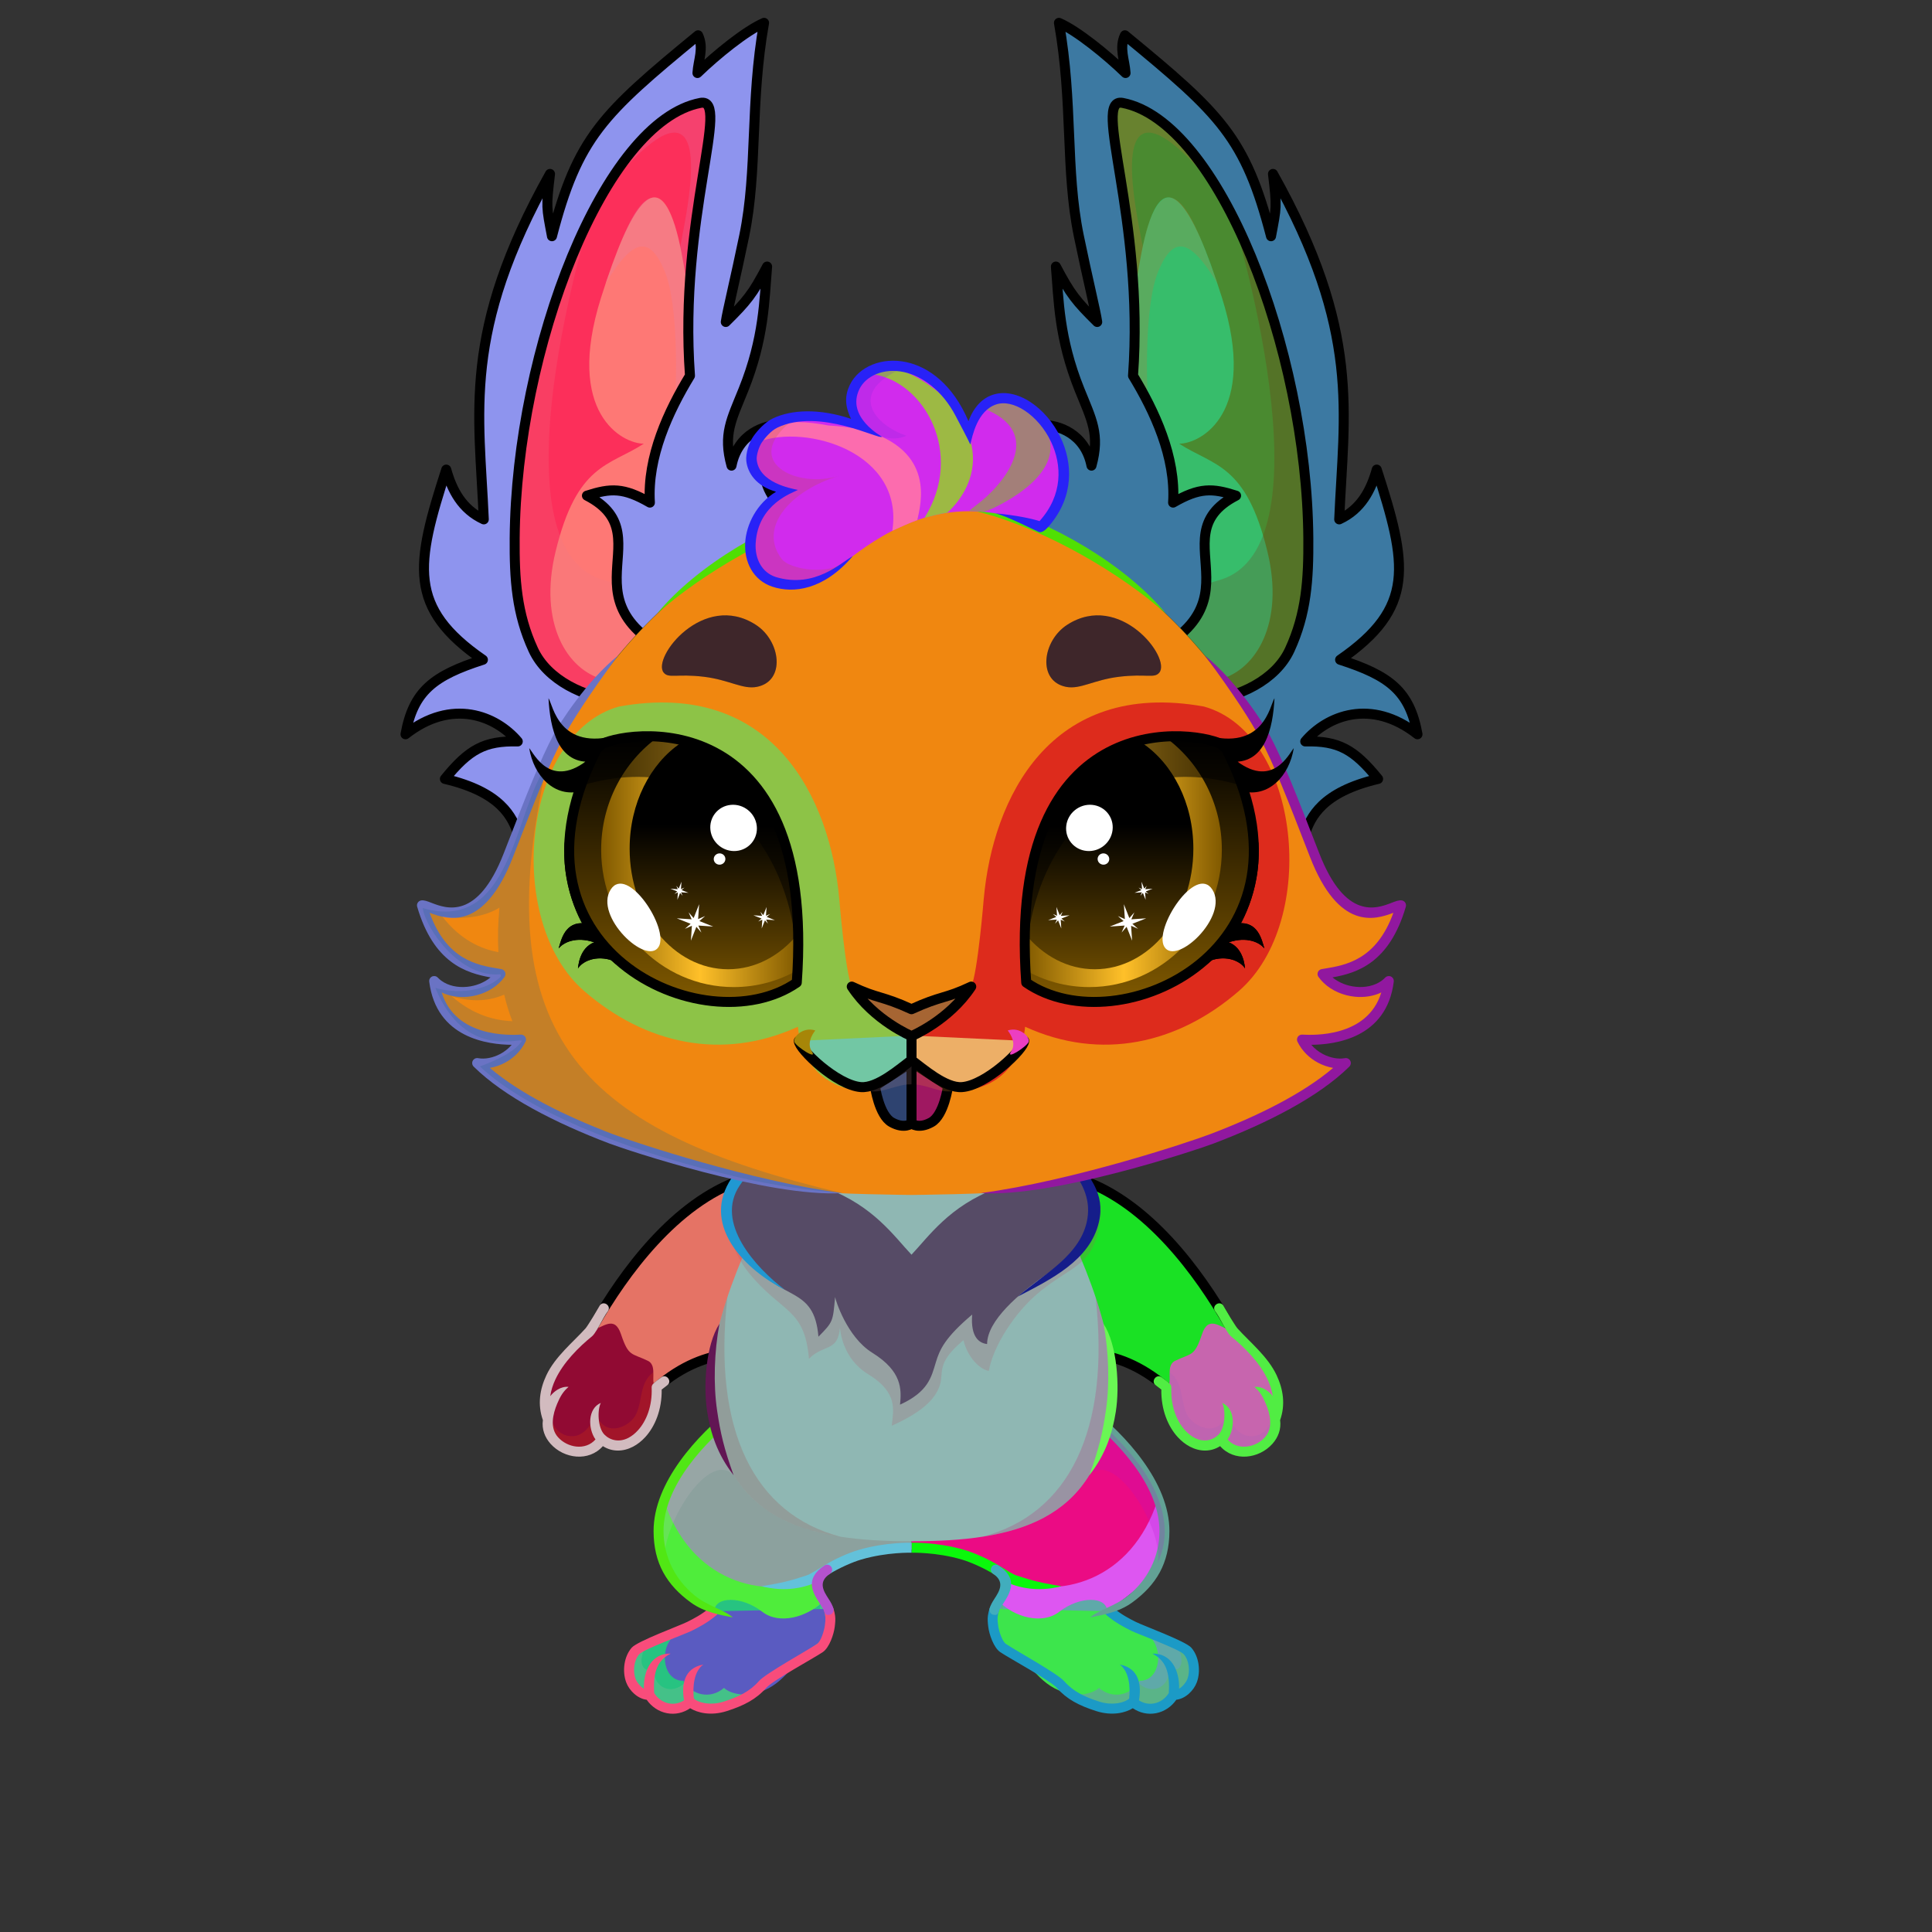 <svg xmlns="http://www.w3.org/2000/svg" xmlns:xlink="http://www.w3.org/1999/xlink" style="shape-rendering:geometricPrecision; text-rendering:geometricPrecision; image-rendering:optimizeQuality; fill-rule:evenodd; clip-rule:evenodd" version="1.1" viewBox="0 0 29000 29000" xml:space="preserve"><rect x="0" y="0" width="29000" height="29000" fill="#333333" stroke="none"/><defs><style type="text/css">.HairBack-Rabbit0fil0 {fill:none}
    
.RightFoot-Rabbit0fil27 {fill:#fdfcfa}
    
.RightFoot-Rabbit0fil10 {fill:black;fill-opacity:0.2}
    
.RightFoot-Rabbit0fil0 {fill:none}
    
.RightFoot-Rabbit0fil28 {fill:black;fill-rule:nonzero}
    
.RightLeg-Rabbit0fil31 {fill:url(#RightLeg-Rabbit0id13)}
    
.RightLeg-Rabbit0fil27 {fill:#fdfcfa}
    
.RightLeg-Rabbit0fil28 {fill:black;fill-rule:nonzero}
    
.RightLeg-Rabbit0fil10 {fill:black;fill-opacity:0.2}
    
.LeftFoot-Rabbit0fil27 {fill:#fdfcfa}
    
.LeftFoot-Rabbit0fil10 {fill:black;fill-opacity:0.2}
    
.LeftFoot-Rabbit0fil0 {fill:none}
    
.LeftFoot-Rabbit0fil28 {fill:black;fill-rule:nonzero}
    
.LeftLeg-Rabbit0fil39 {fill:url(#LeftLeg-Rabbit0id6)}
    
.LeftLeg-Rabbit0fil27 {fill:#fdfcfa}
    
.LeftLeg-Rabbit0fil10 {fill:black;fill-opacity:0.2}
    
.LeftLeg-Rabbit0fil28 {fill:black;fill-rule:nonzero}
    
.RightHand-Rabbit0fil46 {fill:url(#RightHand-Rabbit0id27)}
    
.RightHand-Rabbit0fil10 {fill:black;fill-opacity:0.2}
    
.RightHand-Rabbit0fil0 {fill:none}
    
.RightHand-Rabbit0str0 {stroke:black;stroke-width:150;stroke-linecap:round;stroke-linejoin:round;stroke-miterlimit:22.926}
    
.RightPaw-Rabbit0fil27 {fill:#fdfcfa}
    
.RightPaw-Rabbit0fil10 {fill:black;fill-opacity:0.2}
    
.RightPaw-Rabbit0fil28 {fill:black;fill-rule:nonzero}
    
.LeftHand-Rabbit0fil52 {fill:url(#LeftHand-Rabbit0id173)}
    
.LeftHand-Rabbit0fil10 {fill:black;fill-opacity:0.2}
    
.LeftHand-Rabbit0fil0 {fill:none}
    
.LeftHand-Rabbit0str0 {stroke:black;stroke-width:150;stroke-linecap:round;stroke-linejoin:round;stroke-miterlimit:22.926}
    
.Body-Rabbit4fil58 {fill:url(#Body-Rabbit4id42)}
    
.Body-Rabbit4fil10 {fill:black;fill-opacity:0.2}
    
.Body-Rabbit4fil28 {fill:black;fill-rule:nonzero}
    
.Body-Rabbit4fil27 {fill:#fdfcfa}
    
.LeftPaw-Rabbit0fil27 {fill:#fdfcfa}
    
.LeftPaw-Rabbit0fil10 {fill:black;fill-opacity:0.2}
    
.LeftPaw-Rabbit0fil28 {fill:black;fill-rule:nonzero}
    
.Ears-Rabbit11fil148 {fill:url(#Ears-Rabbit11id158)}
    
.Ears-Rabbit11fil149 {fill:url(#Ears-Rabbit11id292)}
    
.Ears-Rabbit11fil10 {fill:black;fill-opacity:0.2}
    
.Ears-Rabbit11fil150 {fill:url(#Ears-Rabbit11id214)}
    
.Ears-Rabbit11fil151 {fill:url(#Ears-Rabbit11id49)}
    
.Ears-Rabbit11fil0 {fill:none}
    
.Ears-Rabbit11str0 {stroke:black;stroke-width:150;stroke-linecap:round;stroke-linejoin:round;stroke-miterlimit:22.926}
    
.Ears-Rabbit11fil152 {fill:url(#Ears-Rabbit11id130)}
    
.Ears-Rabbit11fil153 {fill:url(#Ears-Rabbit11id293)}
    
.Ears-Rabbit11fil154 {fill:url(#Ears-Rabbit11id185)}
    
.Ears-Rabbit11fil155 {fill:url(#Ears-Rabbit11id56)}
    
.Head-Rabbit5fil178 {fill:url(#Head-Rabbit5id272)}
    
.Head-Rabbit5fil179 {fill:url(#Head-Rabbit5id271)}
    
.Head-Rabbit5fil28 {fill:black;fill-rule:nonzero}
    
.Head-Rabbit5fil180 {fill:url(#Head-Rabbit5id192)}
    
.Head-Rabbit5fil181 {fill:url(#Head-Rabbit5id200)}
    
.Head-Rabbit5fil10 {fill:black;fill-opacity:0.2}
    
.Mouth-Rabbit4fil195 {fill:url(#Mouth-Rabbit4id109)}
    
.Mouth-Rabbit4str0 {stroke:black;stroke-width:150;stroke-linecap:round;stroke-linejoin:round;stroke-miterlimit:22.926}
    
.Mouth-Rabbit4fil10 {fill:black;fill-opacity:0.2}
    
.Mouth-Rabbit4fil0 {fill:none}
    
.Mouth-Rabbit4fil192 {fill:black}
    
.Mouth-Rabbit4fil196 {fill:url(#Mouth-Rabbit4id107)}
    
.EyesClosed-Rabbit1fil207 {fill:#4e2f35}
    
.EyesClosed-Rabbit1fil10 {fill:black;fill-opacity:0.2}
    
.EyesClosed-Rabbit1fil215 {fill:black;fill-rule:nonzero}
    
.EyesClosed-Rabbit1fil28 {fill:black;fill-rule:nonzero}
    
.Eyes-Rabbit1fil216 {fill:url(#Eyes-Rabbit1id317)}
    
.Eyes-Rabbit1fil217 {fill:url(#Eyes-Rabbit1id318)}
    
.Eyes-Rabbit1fil218 {fill:url(#Eyes-Rabbit1id322)}
    
.Eyes-Rabbit1fil219 {fill:none}
    
.Eyes-Rabbit1str0 {stroke:black;stroke-width:150;stroke-linecap:round;stroke-linejoin:round;stroke-miterlimit:22.926}
    
.Eyes-Rabbit1fil189 {fill:black;fill-opacity:0.502}
    
.Eyes-Rabbit1fil215 {fill:black;fill-rule:nonzero}
    
.Eyes-Rabbit1fil211 {fill:white}
    
.Eyes-Rabbit1fil220 {fill:url(#Eyes-Rabbit1id153)}
    
.Eyes-Rabbit1fil221 {fill:url(#Eyes-Rabbit1id134)}
    
.Eyes-Rabbit1fil222 {fill:url(#Eyes-Rabbit1id213)}
    
.Eyes-Rabbit1fil0 {fill:none}
    
.Eyes-Rabbit1fil28 {fill:black;fill-rule:nonzero}
    
.Moustache-Rabbit0fil0 {fill:none}
    
.Nose-Rabbit0fil320 {fill:url(#Nose-Rabbit0id300)}
    
.Nose-Rabbit0str0 {stroke:black;stroke-width:150;stroke-linecap:round;stroke-linejoin:round;stroke-miterlimit:22.926}
    
.Hair-Rabbit1fil321 {fill:url(#Hair-Rabbit1id170)}
    
.Hair-Rabbit1fil322 {fill:#e0d3b0}
    
.Hair-Rabbit1fil10 {fill:black;fill-opacity:0.2}
    
.Hair-Rabbit1fil28 {fill:black;fill-rule:nonzero}
    
</style><linearGradient gradientUnits="objectBoundingBox" id="RightLeg-Rabbit0id13" x1="50%" x2="50%" xlink:href="#RightLeg-Rabbit0id6" y1="105.828%" y2="0%">
  </linearGradient><linearGradient gradientUnits="objectBoundingBox" id="LeftLeg-Rabbit0id6" x1="50%" x2="50%" y1="105.828%" y2="0%">
   <stop offset="0" style="stop-opacity:1; stop-color:#ffffff"/>
   <stop offset="0.439" style="stop-opacity:1; stop-color:#ffffff"/>
   <stop offset="1" style="stop-opacity:1; stop-color:#efe7d9"/>
  </linearGradient><linearGradient gradientUnits="objectBoundingBox" id="RightHand-Rabbit0id27" x1="34.059%" x2="65.941%" xlink:href="#RightHand-Rabbit0id26" y1="2.366%" y2="97.634%">
  </linearGradient><linearGradient gradientUnits="objectBoundingBox" id="LeftHand-Rabbit0id173" x1="73.727%" x2="26.114%" xlink:href="#LeftHand-Rabbit0id26" y1="4.016%" y2="96.235%">
  </linearGradient><linearGradient gradientUnits="objectBoundingBox" id="Body-Rabbit4id42" x1="50%" x2="50%" y1="2.16557e-14%" y2="100%">
   <stop offset="0" style="stop-opacity:1; stop-color:#c9bfad"/>
   <stop offset="0.031" style="stop-opacity:1; stop-color:#c9bfad"/>
   <stop offset="0.529" style="stop-opacity:1; stop-color:#efe7d9"/>
   <stop offset="1" style="stop-opacity:1; stop-color:#ffffff"/>
  </linearGradient><linearGradient gradientUnits="userSpaceOnUse" id="Ears-Rabbit11id158" x1="9183.99" x2="9183.99" xlink:href="#Ears-Rabbit11id130" y1="1541.39" y2="10529.19">
  </linearGradient><linearGradient gradientUnits="userSpaceOnUse" id="Ears-Rabbit11id292" x1="11840.53" x2="7633.29" y1="5712.35" y2="7637.57">
   <stop offset="0" style="stop-opacity:1; stop-color:#E4BBB9"/>
   <stop offset="1" style="stop-opacity:1; stop-color:#B88383"/>
  </linearGradient><linearGradient gradientUnits="userSpaceOnUse" id="Ears-Rabbit11id214" x1="5487.02" x2="12367.31" xlink:href="#Ears-Rabbit11id39" y1="4684.95" y2="8467.3">
  </linearGradient><linearGradient gradientUnits="userSpaceOnUse" id="Ears-Rabbit11id49" x1="8448.87" x2="11342.13" xlink:href="#Ears-Rabbit11id1" y1="3854.59" y2="1385.28">
  </linearGradient><linearGradient gradientUnits="userSpaceOnUse" id="Ears-Rabbit11id293" x1="15523.35" x2="19730.59" xlink:href="#Ears-Rabbit11id292" y1="5712.35" y2="7637.57">
  </linearGradient><linearGradient gradientUnits="userSpaceOnUse" id="Ears-Rabbit11id185" x1="14842.59" x2="21722.88" xlink:href="#Ears-Rabbit11id39" y1="4684.95" y2="8467.3">
  </linearGradient><linearGradient gradientUnits="userSpaceOnUse" id="Ears-Rabbit11id56" x1="16021.75" x2="18915.01" xlink:href="#Ears-Rabbit11id1" y1="3854.59" y2="1385.28">
  </linearGradient><linearGradient gradientUnits="userSpaceOnUse" id="Head-Rabbit5id272" x1="12770.77" x2="12770.76" xlink:href="#Head-Rabbit5id39" y1="17936.72" y2="7484.8">
  </linearGradient><linearGradient gradientUnits="userSpaceOnUse" id="Head-Rabbit5id271" x1="12770.77" x2="12770.76" xlink:href="#Head-Rabbit5id39" y1="17972.09" y2="7484.8">
  </linearGradient><linearGradient gradientUnits="userSpaceOnUse" id="Head-Rabbit5id192" x1="12602.62" x2="8010.14" xlink:href="#Head-Rabbit5id53" y1="13111.03" y2="13111.03">
  </linearGradient><linearGradient gradientUnits="userSpaceOnUse" id="Head-Rabbit5id200" x1="18274.48" x2="13682" xlink:href="#Head-Rabbit5id53" y1="13111.03" y2="13111.03">
  </linearGradient><linearGradient gradientUnits="userSpaceOnUse" id="Mouth-Rabbit4id109" x1="13956.31" x2="13956.31" xlink:href="#Mouth-Rabbit4id81" y1="15946.36" y2="16898.64">
  </linearGradient><linearGradient gradientUnits="userSpaceOnUse" id="Mouth-Rabbit4id107" x1="13407.53" x2="13407.53" xlink:href="#Mouth-Rabbit4id81" y1="15946.36" y2="16898.64">
  </linearGradient><linearGradient gradientUnits="userSpaceOnUse" id="Eyes-Rabbit1id317" x1="17101.14" x2="17101.14" xlink:href="#Eyes-Rabbit1id41" y1="15039.71" y2="11050.82">
  </linearGradient><linearGradient gradientUnits="userSpaceOnUse" id="Eyes-Rabbit1id318" x1="15381.77" x2="18340.35" xlink:href="#Eyes-Rabbit1id85" y1="12938.26" y2="12938.26">
  </linearGradient><linearGradient gradientUnits="userSpaceOnUse" id="Eyes-Rabbit1id322" x1="16433.57" x2="16433.57" xlink:href="#Eyes-Rabbit1id84" y1="10930.64" y2="14548.91">
  </linearGradient><linearGradient gradientUnits="userSpaceOnUse" id="Eyes-Rabbit1id153" x1="10262.75" x2="10262.75" xlink:href="#Eyes-Rabbit1id41" y1="15039.72" y2="11050.82">
  </linearGradient><linearGradient gradientUnits="userSpaceOnUse" id="Eyes-Rabbit1id134" x1="9023.53" x2="11982.11" xlink:href="#Eyes-Rabbit1id85" y1="12938.27" y2="12938.27">
  </linearGradient><linearGradient gradientUnits="userSpaceOnUse" id="Eyes-Rabbit1id213" x1="10493.94" x2="10493.94" xlink:href="#Eyes-Rabbit1id84" y1="10930.64" y2="14548.9">
  </linearGradient><linearGradient gradientUnits="userSpaceOnUse" id="Nose-Rabbit0id300" x1="12846.46" x2="12948.19" y1="14801.53" y2="15641.16">
   <stop offset="0" style="stop-opacity:1; stop-color:#FFCCCC"/>
   <stop offset="1" style="stop-opacity:1; stop-color:#DB9092"/>
  </linearGradient><linearGradient gradientUnits="userSpaceOnUse" id="Hair-Rabbit1id170" x1="13341.19" x2="13842.92" xlink:href="#Hair-Rabbit1id75" y1="8993.36" y2="5545.67">
  </linearGradient><linearGradient gradientUnits="objectBoundingBox" id="RightLeg-Rabbit0id6" x1="50%" x2="50%" y1="105.828%" y2="0%">
   <stop offset="0" style="stop-opacity:1; stop-color:#ffffff"/>
   <stop offset="0.439" style="stop-opacity:1; stop-color:#ffffff"/>
   <stop offset="1" style="stop-opacity:1; stop-color:#efe7d9"/>
  </linearGradient><linearGradient gradientUnits="userSpaceOnUse" id="RightHand-Rabbit0id26" x1="16087.42" x2="17274.71" y1="17785.04" y2="20860.85">
   <stop offset="0" style="stop-opacity:1; stop-color:#c9bfad"/>
   <stop offset="0.878" style="stop-opacity:1; stop-color:#efe7d9"/>
   <stop offset="1" style="stop-opacity:1; stop-color:#efe7d9"/>
  </linearGradient><linearGradient gradientUnits="userSpaceOnUse" id="LeftHand-Rabbit0id26" x1="16087.42" x2="17274.71" y1="17785.04" y2="20860.85">
   <stop offset="0" style="stop-opacity:1; stop-color:#c9bfad"/>
   <stop offset="0.878" style="stop-opacity:1; stop-color:#efe7d9"/>
   <stop offset="1" style="stop-opacity:1; stop-color:#efe7d9"/>
  </linearGradient><linearGradient gradientUnits="userSpaceOnUse" id="Ears-Rabbit11id130" x1="18179.89" x2="18179.89" y1="1541.39" y2="10529.19">
   <stop offset="0" style="stop-opacity:1; stop-color:#F5E2E2"/>
   <stop offset="0.69" style="stop-opacity:1; stop-color:#DDC0C0"/>
   <stop offset="1" style="stop-opacity:1; stop-color:#C49D9D"/>
  </linearGradient><linearGradient gradientUnits="userSpaceOnUse" id="Ears-Rabbit11id39" x1="13686.09" x2="13686.08" y1="17936.72" y2="7484.8">
   <stop offset="0" style="stop-opacity:1; stop-color:#c9bfad"/>
   <stop offset="0.4" style="stop-opacity:1; stop-color:#efe7d9"/>
   <stop offset="1" style="stop-opacity:1; stop-color:#ffffff"/>
  </linearGradient><linearGradient gradientUnits="userSpaceOnUse" id="Ears-Rabbit11id1" x1="13681.94" x2="13681.94" y1="17582.76" y2="9785.49">
   <stop offset="0" style="stop-opacity:1; stop-color:#4e2f35"/>
   <stop offset="1" style="stop-opacity:1; stop-color:#755259"/>
  </linearGradient><linearGradient gradientUnits="userSpaceOnUse" id="Head-Rabbit5id39" x1="13686.09" x2="13686.08" y1="17936.72" y2="7484.8">
   <stop offset="0" style="stop-opacity:1; stop-color:#c9bfad"/>
   <stop offset="0.4" style="stop-opacity:1; stop-color:#efe7d9"/>
   <stop offset="1" style="stop-opacity:1; stop-color:#ffffff"/>
  </linearGradient><linearGradient gradientUnits="userSpaceOnUse" id="Head-Rabbit5id53" x1="13681.92" x2="13681.92" y1="22716.29" y2="18527.08">
   <stop offset="0" style="stop-opacity:1; stop-color:#fdfcfa"/>
   <stop offset="0.651" style="stop-opacity:1; stop-color:#fdfcfa"/>
   <stop offset="1" style="stop-opacity:1; stop-color:#f0ebe1"/>
  </linearGradient><linearGradient gradientUnits="userSpaceOnUse" id="Mouth-Rabbit4id81" x1="13402.39" x2="13402.39" y1="15588.37" y2="16582.43">
   <stop offset="0" style="stop-opacity:1; stop-color:#D6D6D6"/>
   <stop offset="0.6" style="stop-opacity:1; stop-color:white"/>
   <stop offset="1" style="stop-opacity:1; stop-color:#fdfcfa"/>
  </linearGradient><linearGradient gradientUnits="userSpaceOnUse" id="Eyes-Rabbit1id41" x1="17102.45" x2="17102.45" y1="15038.45" y2="11047.09">
   <stop offset="0" style="stop-opacity:1; stop-color:#805900"/>
   <stop offset="1" style="stop-opacity:1; stop-color:black"/>
  </linearGradient><linearGradient gradientUnits="userSpaceOnUse" id="Eyes-Rabbit1id85" x1="8896.68" x2="12138.14" y1="13030.37" y2="13030.37">
   <stop offset="0" style="stop-opacity:1; stop-color:#805900"/>
   <stop offset="0.502" style="stop-opacity:1; stop-color:#ffc029"/>
   <stop offset="1" style="stop-opacity:1; stop-color:#805900"/>
  </linearGradient><linearGradient gradientUnits="userSpaceOnUse" id="Eyes-Rabbit1id84" x1="16563.56" x2="16563.56" y1="11311.33" y2="14277.21">
   <stop offset="0" style="stop-opacity:1; stop-color:black"/>
   <stop offset="0.4" style="stop-opacity:1; stop-color:black"/>
   <stop offset="1" style="stop-opacity:1; stop-color:#664700"/>
  </linearGradient><linearGradient gradientUnits="userSpaceOnUse" id="Hair-Rabbit1id75" x1="20482.95" x2="17821.91" y1="16797.31" y2="21544.3">
   <stop offset="0" style="stop-opacity:1; stop-color:#c7b689"/>
   <stop offset="1" style="stop-opacity:1; stop-color:#e0d3b0"/>
  </linearGradient></defs><g id="HairBack-Rabbit0">
  <animateTransform additive="sum" attributeName="transform" dur="10" repeatCount="indefinite" type="translate" values="0;0 200;0;0 200;0;0 200;0;0 200;0"/>
  <rect class="HairBack-Rabbit0fil0" height="889.5" width="889.5" x="13237.19" y="6589.66"/>
 </g><g id="RightFoot-Rabbit0">
  <path class="RightFoot-Rabbit0fil27" d="M17611.19 25439.21c-123.56,214.04 -403.48,285.33 -610.7,105.88 -70.65,70.23 -293.11,185.78 -526.32,65.76 -538.29,-277.03 -1055.04,-639.06 -1398.31,-887.33 -220.49,-159.46 -188.05,-525.91 -70.64,-700.58 363.68,340.29 782.66,-165.21 1075.55,-247.93 373.84,-101.68 736.94,157.82 534.63,412.54 198.78,95.76 1024.55,447.2 1177.27,620.9 168.78,191.95 120.75,630.76 -181.48,630.76z" style="fill:#5fa9a9"/>
  <path class="RightFoot-Rabbit0fil10" d="M17619.89 25467.81c-123.56,214.04 -392.89,285.33 -600.11,105.88 -263.27,261.71 -916.66,-12.43 -1207.68,-387.7 -314.79,-217.24 -676.79,-421.62 -795.64,-500.03 -156.12,-103 -53.19,-398.33 -20.96,-584.15 17.85,-13.98 36.32,-26.67 55.45,-37.83 -59.89,533.31 1968.85,1766.03 1957.44,1098.35 213.34,341.57 585.05,186.16 533.82,-150.27 126.71,133.91 271.29,-14.39 142.78,-274 182.48,62.12 215.54,288.03 209.67,440.56 -17.28,153.49 -106.7,289.19 -274.77,289.19z" style="fill:#4ae507"/>
  <path class="RightFoot-Rabbit0fil0" d="M16655.48 24185.7c277.12,231.33 479.91,239.56 632.6,413.23 168.75,191.92 120.75,630.76 -181.48,630.76 -123.56,214.04 -403.48,285.33 -610.7,105.88 -70.65,70.23 -276.53,145.76 -526.32,65.76 -409.3,-131.08 -519.97,-488.94 -871.1,-725.96 -156.04,-105.33 -138.82,-331.38 -109.24,-523.93" style="fill:#3de54c"/>
  <path class="RightFoot-Rabbit0fil28" d="M16703.53 24128.28c-32.23,14.49 -151.74,68.29 -96.1,114.84 143.13,119.49 265.97,181.45 373.06,235.47 99.11,49.99 720.41,275.03 788.45,352.42 80.91,92.01 97.3,255.88 55.21,369.54 -18.07,48.79 -77.99,123.14 -125.37,147 7.55,-268.78 -114.77,-534.12 -402.24,-526.25 186.74,95.17 268.32,253.8 247.69,592.25 -49.04,79.15 -127.69,137.43 -219.87,155.2 -79.73,15.37 -160.2,-1.74 -228.24,-45.5 38.29,-218.05 10.29,-483.64 -289.14,-537.54 139.24,98.32 162.69,330.02 141.92,510.69 -31.45,29.61 -97.92,60.43 -188.69,71.77 -74.89,9.35 -163.69,4.41 -259.78,-26.36 -221.4,-70.9 -389.39,-150.77 -526.67,-306.64 -103.47,-117.46 -723.13,-457.1 -875.28,-559.8 -56.89,-38.4 -106.48,-200.43 -115.52,-274.13 -5.91,-48.16 -12.39,-90.93 -7.5,-133.2 3.75,-32.35 5.98,-48.97 23.54,-102.83 14.63,-97.52 -109.65,-115.23 -144.78,-21.39 -12.89,39.53 -20.74,74.23 -25.45,109.36 -7,52.14 -2.13,105.01 5.37,166.22 13.96,113.78 81.43,313.29 180.56,380.19 136.05,91.83 749.3,424.19 846.56,534.6 151.08,171.53 332.23,266.34 593.47,350 119.65,38.32 230.28,44.46 323.64,32.8 92.59,-11.56 170.46,-41.41 225.37,-75.73 103.09,69.99 225.69,98.3 348.74,74.57 124.29,-23.96 233.03,-98.13 304.52,-201.86 136.16,-15.63 261.32,-136.4 307.77,-261.86 61.19,-165.25 34.13,-386.54 -83.33,-520.12 -86.71,-98.62 -720.16,-329.8 -833.57,-387 -99.73,-50.31 -214.13,-108.01 -344.34,-216.71z" style="fill:#1b9ac6"/>
 </g><g id="LeftFoot-Rabbit0">
  <path class="LeftFoot-Rabbit0fil27" d="M9752.69 25439.21c123.56,214.04 403.48,285.33 610.7,105.88 70.65,70.23 276.53,145.75 526.32,65.76 409.29,-131.08 1021.6,-618.6 1364.87,-866.87 220.49,-159.46 204.8,-507.21 104.08,-721.04 -363.68,340.29 -782.66,-165.21 -1075.55,-247.93 -373.84,-101.68 -736.94,157.82 -534.63,412.54 -198.78,95.76 -1024.55,447.2 -1177.27,620.9 -168.78,191.95 -120.75,630.76 181.48,630.76z" style="fill:#27c381"/>
  <path class="LeftFoot-Rabbit0fil10" d="M9743.99 25467.81c123.56,214.04 392.89,285.33 600.11,105.88 263.27,261.71 916.66,-12.43 1207.68,-387.7 314.79,-217.24 676.79,-421.62 795.64,-500.03 156.12,-103 53.19,-398.33 20.96,-584.15 -17.85,-13.98 -36.32,-26.67 -55.45,-37.83 59.89,533.31 -1968.85,1766.03 -1957.44,1098.35 -213.34,341.57 -585.05,186.16 -533.82,-150.27 -126.71,133.91 -271.29,-14.39 -142.78,-274 -182.48,62.12 -215.54,288.03 -209.67,440.56 17.28,153.49 106.7,289.19 274.77,289.19z" style="fill:#bdbaa6"/>
  <path class="LeftFoot-Rabbit0fil0" d="M10708.4 24185.7c-277.12,231.33 -479.91,239.56 -632.6,413.23 -168.75,191.92 -120.75,630.76 181.48,630.76 123.56,214.04 403.48,285.33 610.7,105.88 70.65,70.23 276.53,145.76 526.32,65.76 409.3,-131.08 519.97,-488.94 871.1,-725.96 156.04,-105.33 138.82,-331.38 109.24,-523.93" style="fill:#5a5bc1"/>
  <path class="LeftFoot-Rabbit0fil28" d="M10660.35 24128.28c32.23,14.49 151.74,68.29 96.1,114.84 -143.13,119.49 -265.97,181.45 -373.06,235.47 -99.11,49.99 -720.41,275.03 -788.45,352.42 -80.91,92.01 -97.3,255.88 -55.21,369.54 18.07,48.79 77.99,123.14 125.37,147 -7.55,-268.78 114.77,-534.12 402.24,-526.25 -186.74,95.17 -268.32,253.8 -247.69,592.25 49.04,79.15 127.69,137.43 219.87,155.2 79.73,15.37 160.2,-1.74 228.24,-45.5 -38.29,-218.05 -10.29,-483.64 289.14,-537.54 -139.24,98.32 -162.69,330.02 -141.92,510.69 31.45,29.61 97.92,60.43 188.69,71.77 74.89,9.35 163.69,4.41 259.78,-26.36 221.4,-70.9 389.39,-150.77 526.67,-306.64 103.47,-117.46 723.13,-457.1 875.28,-559.8 56.89,-38.4 106.48,-200.43 115.52,-274.13 5.91,-48.16 12.39,-90.93 7.5,-133.2 -3.75,-32.35 -5.98,-48.97 -23.54,-102.83 -14.63,-97.52 109.65,-115.23 144.78,-21.39 12.89,39.53 20.74,74.23 25.45,109.36 7,52.14 2.13,105.01 -5.37,166.22 -13.96,113.78 -81.43,313.29 -180.56,380.19 -136.05,91.83 -749.3,424.19 -846.56,534.6 -151.08,171.53 -332.23,266.34 -593.47,350 -119.65,38.32 -230.28,44.46 -323.64,32.8 -92.59,-11.56 -170.46,-41.41 -225.37,-75.73 -103.09,69.99 -225.69,98.3 -348.74,74.57 -124.29,-23.96 -233.03,-98.13 -304.52,-201.86 -136.16,-15.63 -261.32,-136.4 -307.77,-261.86 -61.19,-165.25 -34.13,-386.54 83.33,-520.12 86.71,-98.62 720.16,-329.8 833.57,-387 99.73,-50.31 214.13,-108.01 344.34,-216.71z" style="fill:#f84c7b"/>
 </g><g id="RightLeg-Rabbit0">
  <path class="RightLeg-Rabbit0fil31" d="M13681.96 23259.3c350.13,0 1187.7,54.85 1405.45,467.27 87.55,165.82 -151.71,216.56 -84.09,308.83 214.87,221.86 637.04,349.26 895.5,148.38 312.37,-242.78 712.13,-231.34 719.72,-12.18 370.09,-264.31 864.16,-647.7 865.47,-1092.28 2.53,-860.67 -851.23,-1651.69 -1153.94,-1891.1 -621.48,859.57 -1470.39,1269.07 -2648.11,1328.08l0 743z" style="fill:#eb0b84"/>
  <path class="RightLeg-Rabbit0fil27" d="M15041.74 23686.98c95.88,103.18 -23.84,202.94 -38.42,358.42 214.87,221.86 637.05,349.26 895.5,148.38 312.37,-242.77 712.13,-231.34 719.72,-12.18 500.6,-357.52 1118.93,-754.49 755.85,-1660.39 -386.13,1194.45 -1463.35,1524.06 -2332.65,1165.77z" style="fill:#dd56f1"/>
  <path class="RightLeg-Rabbit0fil28" d="M16285.67 21248.32c474.85,376.94 1120.37,1042.59 1118.33,1735.75 -1.13,388.03 -178.15,727.78 -465.88,963.66 -200.45,164.33 -440.69,212.09 -574.07,330.27 171.14,-34.1 422.55,-72.82 630.16,-223.79 362.58,-263.67 557.8,-589.45 559.21,-1070.14 2.19,-736.68 -664.8,-1449.29 -1177.06,-1854.44l-46.29 58.59 -44.38 60.1 -0.02 0z" style="fill:#62a195"/>
  <path class="RightLeg-Rabbit0fil10" d="M17375.94 23464.04c67.26,-148.73 106.69,-305.87 107.15,-464.07 2.29,-775.51 -724.56,-1425.03 -1053.4,-1726.35l-157.05 727.06c26.43,47.89 52.85,95.78 79.28,143.67 387.48,-413.26 1131.08,852.41 1024.02,1319.69z" style="fill:#b30fc8"/>
  <path class="RightLeg-Rabbit0fil28" d="M13681.96 23156.77c0,53.89 0,70.23 0,150.29 1.05,-0.09 369.66,-11.33 754.66,102.19 128.96,38.03 326.86,124.14 481.95,220.11 121.28,75.04 227.25,140.61 294.6,161.31 67.97,20.91 336.72,117.86 720.21,19.22 -408.62,-65.2 -515.39,-112.7 -675.71,-162 -47.86,-14.71 -146.31,-75.63 -259,-145.36 -162.97,-100.83 -370.1,-192.66 -519.34,-236.67 -413.86,-122.04 -796.24,-109.25 -797.37,-109.09z" style="fill:#0af80b"/>
  <path class="RightLeg-Rabbit0fil28" d="M14852.37 24149.58c-6.63,40.77 19.98,82.54 60.75,89.17 40.77,6.63 59.9,0.68 77.73,-47.56 3.27,-19.88 35.74,-71.71 63.2,-114.07 105.22,-162.3 243.27,-375.23 -65.46,-578.32 -34.46,-22.65 -80.77,-13.08 -103.42,21.38 -22.65,34.46 -13.08,80.77 21.38,103.42 184.59,121.43 92.39,263.67 22.1,372.08 -36.56,56.4 -63.62,104.09 -76.28,153.9z" style="fill:#41adbd"/>
 </g><g id="LeftLeg-Rabbit0">
  <path class="LeftLeg-Rabbit0fil39" d="M13681.92 23259.3c-350.13,0 -1187.72,54.86 -1405.45,467.27 -87.54,165.8 123.6,236.81 55.98,329.08 -214.87,221.86 -622.19,269.45 -880.62,68.6 -312.34,-242.75 -743.45,-195.49 -751.04,23.67 -453.63,-190.83 -819.62,-624.03 -820.92,-1068.6 -2.52,-860.66 851.23,-1651.69 1153.94,-1891.1 621.48,859.57 1470.39,1269.07 2648.11,1328.08l0 743z" style="fill:#8ca19e"/>
  <path class="LeftLeg-Rabbit0fil27" d="M12299.44 23686.98c-95.88,103.18 23.84,202.94 38.42,358.42 -214.87,221.86 -637.05,349.26 -895.5,148.38 -312.37,-242.77 -712.13,-231.34 -719.72,-12.18 -500.6,-357.52 -1118.93,-754.49 -755.85,-1660.39 386.13,1194.45 1463.35,1524.06 2332.65,1165.77z" style="fill:#4fed3b"/>
  <path class="LeftLeg-Rabbit0fil10" d="M9987.94 23464.04c-67.26,-148.73 -106.69,-305.87 -107.15,-464.07 -2.29,-775.51 724.56,-1425.03 1053.4,-1726.35l157.05 727.06c-26.43,47.89 -52.85,95.78 -79.28,143.67 -387.48,-413.26 -1131.08,852.41 -1024.02,1319.69z" style="fill:#c7b9c4"/>
  <path class="LeftLeg-Rabbit0fil28" d="M13681.96 23156.77c0,53.89 0,70.23 0,150.29 -1.05,-0.09 -369.7,-11.33 -754.7,102.19 -128.96,38.03 -326.86,124.14 -481.95,220.11 -121.28,75.04 -227.25,140.61 -294.6,161.31 -67.97,20.91 -336.72,117.86 -720.21,19.22 408.62,-65.2 515.39,-112.7 675.71,-162 47.86,-14.71 146.31,-75.63 259,-145.36 162.97,-100.83 370.1,-192.66 519.34,-236.67 413.86,-122.04 796.28,-109.25 797.41,-109.09z" style="fill:#63c1da"/>
  <path class="LeftLeg-Rabbit0fil28" d="M12511.51 24149.58c6.63,40.77 -19.98,82.54 -60.75,89.17 -40.77,6.63 -59.9,0.68 -77.73,-47.56 -3.27,-19.88 -35.74,-71.71 -63.2,-114.07 -105.22,-162.3 -243.27,-375.23 65.46,-578.32 34.46,-22.65 80.77,-13.08 103.42,21.38 22.65,34.46 13.08,80.77 -21.38,103.42 -184.59,121.43 -92.39,263.67 -22.1,372.08 36.56,56.4 63.62,104.09 76.28,153.9z" style="fill:#b452ce"/>
  <path class="LeftLeg-Rabbit0fil28" d="M11078.21 21248.32c-474.85,376.94 -1120.37,1042.59 -1118.33,1735.75 1.13,388.03 178.15,727.78 465.88,963.66 200.45,164.33 440.69,212.09 574.07,330.27 -171.14,-34.1 -422.55,-72.82 -630.16,-223.79 -362.58,-263.67 -557.8,-589.45 -559.21,-1070.14 -2.19,-736.68 664.8,-1449.29 1177.06,-1854.44l46.29 58.59 44.38 60.1 0.02 0z" style="fill:#51e714"/>
 </g><g id="RightHand-Rabbit0">
  <animateTransform additive="sum" attributeName="transform" dur="10" repeatCount="indefinite" type="translate" values="0;0 200;0;0 200;0;0 200;0;0 200;0"/>
  <path class="RightHand-Rabbit0fil46" d="M16231.2 17708.66c1006.56,345.42 1818.61,1401.79 2256.58,2165.43 288.88,503.69 -636.05,1265.03 -911.19,1013.52 -627.05,-573.17 -1208.37,-619.78 -1688.45,-542.15 -741.88,119.97 -1352.69,-1920.87 -930.81,-2545.29 421.91,-21.63 933.51,-40.49 1273.87,-91.51z" style="fill:#8eaae8"/>
  <path class="RightHand-Rabbit0fil10" d="M17511.96 20830.3c-602.27,-518.8 -1160.28,-559.8 -1623.82,-484.84 -171.07,27.66 -335.13,-59.69 -481.2,-217.95 -325.13,-471.76 752.73,-1097.7 1038.62,-655.88 261.31,403.84 734.1,847.76 1111.39,1126.01 -1.79,93.3 16.27,193.39 -44.96,232.66l0 -0.01 -0.03 0.01z" style="fill:#90d8f4"/>
  <path class="RightHand-Rabbit0fil0 RightHand-Rabbit0str0" d="M16476.95 20332.96c340.18,46.54 711.15,199.54 1099.64,554.65 275.13,251.49 1152.89,-508.63 864.02,-1012.31 -437.96,-763.63 -1202.86,-1821.23 -2209.41,-2166.64 -90.05,-30.9 -171.83,-58.83 -246.03,-84.05" style="fill:#1ae124"/>
 </g><g id="LeftHand-Rabbit0">
   <animateTransform additive="sum" attributeName="transform" dur="10" repeatCount="indefinite" type="translate" values="0;0 200;0;0 200;0;0 200;0;0 200;0"/>
  <path class="LeftHand-Rabbit0fil52" d="M11132.64 17708.66c-1006.56,345.42 -1818.61,1401.79 -2256.58,2165.43 -288.88,503.69 636.05,1265.03 911.19,1013.52 627.05,-573.17 1208.37,-619.78 1688.45,-542.15 741.88,119.97 1352.69,-1920.87 930.81,-2545.29 -421.91,-21.63 -933.51,-40.49 -1273.87,-91.51z" style="fill:#3c3793"/>
  <path class="LeftHand-Rabbit0fil10" d="M9851.88 20830.3c602.27,-518.8 1160.28,-559.8 1623.82,-484.84 171.07,27.66 335.13,-59.69 481.2,-217.95 325.13,-471.76 -752.73,-1097.7 -1038.62,-655.88 -261.31,403.84 -734.1,847.76 -1111.39,1126.01 1.79,93.3 -16.27,193.39 44.96,232.66l0 -0.01 0.03 0.01z" style="fill:#0f3681"/>
  <path class="LeftHand-Rabbit0fil0 LeftHand-Rabbit0str0" d="M10886.89 20332.96c-340.18,46.54 -711.15,199.54 -1099.64,554.65 -275.13,251.49 -1152.89,-508.63 -864.02,-1012.31 437.96,-763.63 1202.86,-1821.23 2209.41,-2166.64 90.05,-30.9 171.83,-58.83 246.03,-84.05" style="fill:#e57365"/>
 </g><g id="Body-Rabbit4">
   <animateTransform additive="sum" attributeName="transform" dur="10" repeatCount="indefinite" type="translate" values="0;0 200;0;0 200;0;0 200;0;0 200;0"/>
  <path class="Body-Rabbit4fil58" d="M13681.92 23134.87c-1547.89,0 -2751.5,-290.59 -2992.7,-1955.85 -146.87,-1014.04 390.42,-2286.86 991,-3419.88 634.24,80.29 1288.94,123.26 2001.7,142.31 712.76,-19.05 1367.46,-62.02 2001.7,-142.31 600.58,1133.02 1137.87,2405.84 991,3419.88 -241.2,1665.26 -1444.81,1955.85 -2992.7,1955.85z" style="fill:#8fb7b3"/>
  <path class="Body-Rabbit4fil10" d="M12620.51 23067.29c-1015.93,-155.83 -1748.88,-628.88 -1931.29,-1888.27 -75.17,-519 28.96,-1105.79 228.98,-1706.93 -223.57,2000.42 401.77,3257.02 1702.31,3595.2z" style="fill:#9f3a3b"/>
  <path class="Body-Rabbit4fil28" d="M11011.96 22144.35c-249.8,-320.87 -347.52,-640.99 -396.86,-954.78 -59.27,-376.93 -23.8,-997.6 184.1,-1319.31 -78.5,420.39 -93.5,905.22 -35.86,1298.21 50,340.9 103.32,571.56 248.62,975.88z" style="fill:#621654"/>
  <path class="Body-Rabbit4fil10" d="M14743.33 23067.29c1015.93,-155.83 1748.88,-628.88 1931.29,-1888.27 75.17,-519 -28.96,-1105.79 -228.98,-1706.93 223.57,2000.42 -401.77,3257.02 -1702.31,3595.2z" style="fill:#c50964"/>
  <path class="Body-Rabbit4fil28" d="M16351.92 22144.35c249.8,-320.87 347.52,-640.99 396.86,-954.78 59.27,-376.93 23.8,-997.6 -184.1,-1319.31 78.5,420.39 93.5,905.22 35.86,1298.21 -50,340.9 -103.32,571.56 -248.62,975.88z" style="fill:#6af754"/>
  <path class="Body-Rabbit4fil10" d="M13385.3 21401.11c22.9,-230.56 102.43,-494.8 -354.67,-773.95 -389.33,-237.78 -418.08,-658.54 -422.49,-695.82 -34.27,366.04 -238.13,238.38 -465.82,464.05 -64.09,-770.49 -414.95,-683.46 -907.46,-1296.35 -238.26,-296.48 -303.32,-626.81 -327.47,-746.91 -198.64,-988.04 1008.43,-345.52 1433.1,-188.98 709.7,261.62 1027.66,720.03 1289.81,992.49 262.14,-272.46 580.1,-730.87 1289.8,-992.49 606.35,-223.51 1775.69,-874.45 1583.92,226.02 -106.82,612.9 -404.01,602.74 -888.36,993.37 -394.24,317.94 -713.66,842.75 -772.37,1194.93 -118.05,-14.14 -316.48,-186.03 -381.17,-460.79 -413.12,343.42 -293.59,476.45 -352.91,670.06 -69.9,228.19 -293.81,420.99 -723.91,614.37z" style="fill:#b54d63"/>
  <path class="Body-Rabbit4fil27" d="M13510.01 21084.25c22.51,-230.57 31.84,-500.1 -417.27,-779.25 -382.54,-237.77 -553.3,-798.82 -557.61,-836.1 -33.67,366.04 -26.47,369.78 -250.18,595.47 -62.97,-770.51 -556.38,-523.24 -1040.3,-1136.16 -269.22,-340.97 -552.46,-883 -144.92,-1265.83 421.41,-395.85 698.06,-121.66 1314.92,178.61 697.31,261.62 1009.72,720.03 1267.29,992.49 257.57,-272.46 569.98,-730.87 1267.29,-992.49 315.88,-168.28 881.87,-300.25 1231.65,-149.58 240.11,103.44 250.98,414.29 238.67,582.9 -27.19,372.37 -444.43,666.7 -714.03,854.85 -410.4,286.41 -888.27,693.33 -888.77,1045.51 -115.99,-14.14 -249.99,-98.35 -224.4,-442.42 -405.9,343.43 -486.31,521.2 -544.62,714.84 -68.7,228.17 -115.12,443.77 -537.72,637.16z" style="fill:#564b66"/>
  <path class="Body-Rabbit4fil28" d="M11779.06 19358.83c-580.28,-289.38 -1230.07,-933.69 -836.43,-1613.47 51.6,-89.1 119.18,-185.64 201.07,-299.43 39.13,-54.09 164.79,49.01 140.94,82.26 -11.54,35.45 -96.75,142.06 -178.9,262.47 -384.54,563.61 243.7,1242.46 673.32,1568.17z" style="fill:#2098d2"/>
  <path class="Body-Rabbit4fil28" d="M15279.6 19460.93c381.05,-333.4 953.4,-622.36 1042.57,-1168.26 53.99,-330.6 -106.76,-554.65 -229.87,-755.52 -41.27,-141.92 127.74,-79.71 127.74,-79.71 110.97,211.11 375.94,445.87 275.49,884.85 -132.11,577.27 -726.94,863.55 -1215.93,1118.64z" style="fill:#151d8a"/>
 </g><g id="RightPaw-Rabbit0">
  <animateTransform additive="sum" attributeName="transform" dur="10" repeatCount="indefinite" type="translate" values="0;0 200;0;0 200;0;0 200;0;0 200;0"/>
  <path class="RightPaw-Rabbit0fil27" d="M17500.83 20836.37c-31.01,671.59 506.32,1058.8 828,765.31 253.5,397.35 884.17,103.39 809.26,-292.5 203.13,-535.14 -266.24,-1035.76 -634.19,-1325.08 -198.11,-64.5 -364.18,-247.68 -461.85,44.06 -113.97,340.43 -156.85,278.81 -402.23,397.75 -163.53,79.26 -10.67,351.89 -138.99,410.46z" style="fill:#c765ae"/>
  <path class="RightPaw-Rabbit0fil10" d="M17500.83 20836.37c-31.01,671.59 506.32,1058.8 828,765.31 341.06,429.25 911,23.85 753.65,-292.7 -65.31,297.19 -520.59,407.83 -657.17,-118.23 -113.25,412.02 -522.03,237.66 -614.7,26.73 -95.14,-216.58 -44.81,-462.8 -253.66,-619.84 -1.8,93.31 16.28,193.4 -44.96,232.65l-0.16 0.1 -0.17 0.11c-1.48,0.93 -2.97,1.82 -4.53,2.69l-0.17 0.1 -0.18 0.09 -0.14 0.09 -0.03 0.01 -0.18 0.1 -0.17 0.09 -0.18 0.09c-1.69,0.92 -3.44,1.79 -5.25,2.61z" style="fill:#a05fbc"/>
  <path class="RightPaw-Rabbit0fil28" d="M17436.91 20673.48c-79.39,-58.19 -167.86,62.52 -88.48,120.7 28.24,20.69 56.25,42.36 83.3,64.61 -3.93,302.02 99.68,551.64 246.17,712.18 55.54,60.86 117.82,109.47 183.4,143.86 145.9,76.49 311.53,82.65 453.24,-7.98 209.57,238.5 583.03,191.12 784.7,-34.27 86.01,-96.11 134.73,-220.26 115.83,-356.13 82.54,-234.31 46.25,-463.42 -52.44,-673.52 -132.46,-282 -402.86,-497.73 -588.08,-703.58 -33.5,-37.22 -180.19,-286.69 -214.16,-345.48 -58.56,-79 -178.69,10.05 -120.12,89.06 35.43,47.77 75.16,120.11 111.48,186.29 6.41,11.67 81.45,153.11 123.81,187.52 201.58,163.8 430.96,392.41 551.71,649.47 38.04,80.97 65.19,164.94 76.97,250.68 -53.73,-69.19 -156.09,-151.42 -275.06,-139.39 80.64,67.61 125.53,143.46 171.18,252.76 65.8,157.59 113.11,362.41 -12.44,502.72 -141.93,158.63 -411.75,205.47 -562.48,33.5 115.64,-164.64 117.79,-464.48 -80.37,-548.33 54.53,102.27 47.95,374.07 -54.76,476.76 -86.33,86.32 -222.41,119.56 -359.87,47.5 -49.57,-25.99 -97.71,-63.9 -141.8,-112.22 -128.18,-140.48 -217.35,-364.86 -206.61,-639.48 1.55,-21.67 -6.3,-43.83 -23.35,-59.87 -36.49,-34.26 -81.32,-67.73 -121.77,-97.36z" style="fill:#51ed43"/>
 </g><g id="LeftPaw-Rabbit0">
   <animateTransform additive="sum" attributeName="transform" dur="10" repeatCount="indefinite" type="translate" values="0;0 200;0;0 200;0;0 200;0;0 200;0"/>
  <path class="LeftPaw-Rabbit0fil27" d="M9863.01 20836.37c31.01,671.59 -506.32,1058.8 -828,765.31 -253.5,397.35 -884.17,103.39 -809.26,-292.5 -203.13,-535.14 266.24,-1035.76 634.19,-1325.08 198.11,-64.5 364.18,-247.68 461.85,44.06 113.97,340.43 156.85,278.81 402.23,397.75 163.53,79.26 10.67,351.89 138.99,410.46z" style="fill:#910a33"/>
  <path class="LeftPaw-Rabbit0fil10" d="M9863.01 20836.37c31.01,671.59 -506.32,1058.8 -828,765.31 -341.06,429.25 -911,23.85 -753.65,-292.7 65.31,297.19 520.59,407.83 657.17,-118.23 113.25,412.02 522.03,237.66 614.7,26.73 95.14,-216.58 44.81,-462.8 253.66,-619.84 1.8,93.31 -16.28,193.4 44.96,232.65l0.16 0.1 0.17 0.11c1.48,0.93 2.97,1.82 4.53,2.69l0.17 0.1 0.18 0.09 0.14 0.09 0.03 0.01 0.18 0.1 0.17 0.09 0.18 0.09c1.69,0.92 3.44,1.79 5.25,2.61z" style="fill:#ea4100"/>
  <path class="LeftPaw-Rabbit0fil28" d="M9926.93 20673.48c79.39,-58.19 167.86,62.52 88.48,120.7 -28.24,20.69 -56.25,42.36 -83.3,64.61 3.93,302.02 -99.68,551.64 -246.17,712.18 -55.54,60.86 -117.82,109.47 -183.4,143.86 -145.9,76.49 -311.53,82.65 -453.24,-7.98 -209.57,238.5 -583.03,191.12 -784.7,-34.27 -86.01,-96.11 -134.73,-220.26 -115.83,-356.13 -82.54,-234.31 -46.25,-463.42 52.44,-673.52 132.46,-282 402.86,-497.73 588.08,-703.58 33.5,-37.22 180.19,-286.69 214.16,-345.48 58.56,-79 178.69,10.05 120.12,89.06 -35.43,47.77 -75.16,120.11 -111.48,186.29 -6.41,11.67 -81.45,153.11 -123.81,187.52 -201.58,163.8 -430.96,392.41 -551.71,649.47 -38.04,80.97 -65.19,164.94 -76.97,250.68 53.73,-69.19 156.09,-151.42 275.06,-139.39 -80.64,67.61 -125.53,143.46 -171.18,252.76 -65.8,157.59 -113.11,362.41 12.44,502.72 141.93,158.63 411.75,205.47 562.48,33.5 -115.64,-164.64 -117.79,-464.48 80.37,-548.33 -54.53,102.27 -47.95,374.07 54.76,476.76 86.33,86.32 222.41,119.56 359.87,47.5 49.57,-25.99 97.71,-63.9 141.8,-112.22 128.18,-140.48 217.35,-364.86 206.61,-639.48 -1.55,-21.67 6.3,-43.83 23.35,-59.87 36.49,-34.26 81.32,-67.73 121.77,-97.36z" style="fill:#d2bbbf"/>
 </g><g id="Ears-Rabbit11">
  <animateTransform additive="sum" attributeName="transform" dur="10" repeatCount="indefinite" type="translate" values="0;0 200;0;0 200;0;0 200;0;0 200;0"/>
  <g id="_2131679809584">
   <path class="Ears-Rabbit11fil148" d="M10417.15 9285.78c195.51,-821.29 110.87,-1812.55 -43.91,-3447.54 -234.02,-2471.92 619.18,-4385.01 140.89,-4293.7 -1443.74,275.63 -2767.02,3690.07 -2788.81,6535.2 -4.7,615.05 29.05,1131.09 279.1,1673.28 299.14,648.65 1292.01,900.96 1841.2,718.24 652.2,-816.8 -139.07,-568.91 571.53,-1185.48z" style="fill:#fc2f5a"/>
   <path class="Ears-Rabbit11fil149" d="M10507.98 8711.44c-449.27,2404.39 -2687.4,1707.69 -2168.86,-430.84 320.72,-1322.71 803.55,-1283.51 1325.08,-1620.66 -321.8,0.43 -1187.86,-455.91 -643.64,-2188.1 957.72,-3048.27 1215.81,-642.25 1321.54,2.18 -39.94,975.59 303.47,3524.83 165.88,4237.42z" style="fill:#fe7875"/>
   <path class="Ears-Rabbit11fil10" d="M8864.8 3241.51c0,0 -1538.9,4971.83 195.89,5465.28 1734.79,493.45 -258.55,1706.89 -258.55,1706.89 0,0 -1178.19,-97.5 -1074.86,-2467.31 103.33,-2369.81 1137.52,-4704.86 1137.52,-4704.86z" style="fill:#ed7c87"/>
   <path class="Ears-Rabbit11fil150" d="M10980.16 6989.29c-129.81,-471.42 41.8,-771.86 223.07,-1222.82 312.04,-776.25 266.32,-1236.51 308.65,-1732.74 -226.56,570.28 -327.49,427.9 -617.5,799.32 21.99,-159.73 145.99,-658.66 276.59,-1294.03 203.41,-989.64 84.18,-1992.85 297.76,-3196.15 -273.32,118.03 -718.97,481.64 -999.81,753.24 12.16,-194.99 99.8,-373.66 9.45,-566.4 -1434.7,1180.03 -1806.55,1530.3 -2193.14,3016.14 -83.24,-444.43 -89.34,-424.91 -29.36,-935.24 -1328.59,2372.66 -1062.65,3574.98 -994.05,5185.51 -616.23,-540.6 -290.47,-204.49 -563.31,-747.42 -403.07,1360.78 -646.28,1977.08 550.04,2854.66 -850.72,280.01 -1144.79,465.99 -1129.42,1093.73 756,-373.32 940.24,-348.02 1652.62,132.26 -569.62,51.78 -665.23,204.2 -1093.72,562.6 1691.41,397.91 666.04,1492.69 1740.37,986.1 209.38,-98.73 221.2,-503.16 457.38,-718.73 753.47,-687.73 466.28,-1007.36 357.05,-1393.23 14.76,-15.3 29.28,-30.41 43.65,-45.41 -502.87,-48.88 -1060.67,-309.29 -1272.06,-767.66 -250.05,-542.19 -283.8,-1058.23 -279.1,-1673.28 21.79,-2845.13 1345.07,-6259.57 2788.81,-6535.2 465.4,-88.85 -329.75,1720.23 -157.34,4095.22 -320.67,527.3 -645.39,1217.82 -601.68,1904.71 -453.88,-198.36 -682.78,-162.08 -939.85,-101.68 1217.67,709.26 -715.51,1690.22 1858.52,2550.69 384.67,-878.02 546.64,87.05 1156.67,-1713.06 323.66,-955.08 -815.64,-662.75 -125.12,-1900.14 -158.24,10.35 -562.15,58.21 -725.17,609.01z" style="fill:#e1a2e0"/>
   <path class="Ears-Rabbit11fil151" d="M10872.12 4897c317.32,-924.22 429.32,-3611.6 596.61,-4554.13 -273.32,118.03 -718.97,481.64 -999.81,753.24 12.16,-194.99 99.8,-373.66 9.45,-566.4 -1401.49,1152.71 -1778.56,1662.64 -2156.1,3063.76 497.29,-763.17 686.85,-628.09 755.32,-758.21 563.3,-913.4 1347.71,-1410.5 1498.93,-1233.64 161.13,188.45 17.91,901.85 -137.94,1683.6 194.21,504.82 373.99,1001.35 433.54,1611.78z" style="fill:#f3be2f"/>
   <path class="Ears-Rabbit11fil10" d="M11474.06 3977.66c10.86,-46.19 -346.34,527.68 -1111.02,1744.91 -764.68,1217.23 -607.93,1821.9 -607.93,1821.9 0,0 -118.94,-338.47 -939.85,-101.68 258.59,273.83 559.61,175.61 478.25,848.02 -81.36,672.41 -44.57,1031.18 351.94,1299.88 396.51,268.7 343.08,-239.36 406.97,-415.93 63.89,-176.57 -539.75,-0.01 -550.33,-592.67 -10.58,-592.66 -64.42,-751.05 -79.38,-883.7 338.67,-79.38 539.75,100.55 666.75,254 -310.07,-1572.56 1552.71,-3173.9 1384.6,-3974.73z" style="fill:#ee69f5"/>
   <path class="Ears-Rabbit11fil10" d="M10941.66 6792.64c0,0 -95.35,217.9 95.15,641.23 190.5,423.33 -147.14,138.14 680.56,-1027.09 -257.09,-22.23 -400.82,-18.14 -775.71,385.86z" style="fill:#132d85"/>
   <path class="Ears-Rabbit11fil10" d="M6715.94 7107.95c-321.85,1723.79 -84.78,1880.75 1029.33,2903.21 0,0 -64.14,-103.55 -481.4,-53.47 -639.51,-307.1 -1295.85,-1294.28 -547.93,-2849.74z" style="fill:#b11a06"/>
   <path class="Ears-Rabbit11fil10" d="M7537.37 10518.16c248.72,82.54 818.39,179.41 1184.74,-54.63 1672.04,-1068.22 -946.94,2091.9 -946.94,2091.9 0,0 24.35,-554.07 -1061.91,-854.99 204.92,-523.17 809.01,-675.4 1006.64,-574.87 197.63,100.53 -469.99,-497.39 -953.28,-405.49 -483.29,91.9 -584.44,199.96 -647.49,277.01 -0.25,0.31 262.02,-862.61 1418.24,-478.93z" style="fill:#e8d5bb"/>
   <path class="Ears-Rabbit11fil10" d="M10139.77 5903.94c0,0 63.5,-1291.16 -164.04,-1836.21 -227.54,-545.05 -479.81,-486.24 -885.49,188.15 208.56,-569.93 425.41,-1249.44 704.94,-1290.2 279.53,-40.76 415.75,736.41 415.75,736.41 63.69,-371.88 448.27,-2001.37 -256.37,-1666.37 -322.79,153.46 -788.46,730.25 -788.46,730.25 0,0 452.85,-870.55 1133.95,-1157.59 681.1,-287.04 301.41,464.57 317.29,607.45 -206.37,629.71 -319.19,2794.78 -279.16,3079.7 40.03,284.92 -17.64,404.53 -198.41,608.41z" style="fill:#da87bf"/>
   <path class="Ears-Rabbit11fil0 Ears-Rabbit11str0" d="M10980.16 6989.29c-129.81,-471.42 -1.66,-689.88 179.61,-1140.83 312.03,-776.25 312.49,-1351.09 354.82,-1847.32 -220.01,416.75 -303.74,518.7 -620.21,831.91 21.99,-159.73 145.99,-658.66 276.59,-1294.03 203.41,-989.64 84.18,-1992.85 297.76,-3196.15 -273.32,118.03 -718.97,481.64 -999.81,753.24 12.16,-194.99 99.8,-373.66 9.45,-566.4 -1434.7,1180.03 -1806.55,1530.3 -2193.14,3016.14 -83.24,-444.43 -89.34,-424.91 -29.36,-935.24 -1328.59,2372.66 -1062.65,3574.98 -994.05,5185.51 -330.15,-151.83 -478.32,-442.87 -563.31,-747.42 -462.33,1429.77 -582.78,2072.33 550.04,2854.66 -739.6,237.68 -1044.96,469.75 -1161.88,1118.65 697.79,-547.94 1358.99,-277.69 1685.08,107.34 -499.57,-11.98 -734.02,119.54 -1093.72,562.6 1691.41,397.91 666.04,1492.69 1740.37,986.1 209.38,-98.73 221.2,-503.16 457.38,-718.73 753.47,-687.73 466.28,-1007.36 357.05,-1393.23 14.76,-15.3 29.28,-30.41 43.65,-45.41 -502.87,-48.88 -1060.67,-309.29 -1272.06,-767.66 -250.05,-542.19 -283.8,-1058.23 -279.1,-1673.28 21.79,-2845.13 1345.07,-6259.57 2788.81,-6535.2 465.4,-88.85 -329.75,1720.23 -157.34,4095.22 -320.67,527.3 -645.39,1217.82 -601.68,1904.71 -395.27,-228.55 -590.89,-219.23 -945.24,-104.47 1244.13,640.47 -682.58,1757.49 1891.45,2617.96 -726.59,-1687.65 475.64,104.54 1085.67,-1695.55 323.66,-955.07 -756.55,-751.47 -81.66,-1982.13 -217.9,-1.96 -628.48,121.69 -725.17,609.01z" style="fill:#8e94ee"/>
  </g>
  <g id="_2131679805744">
   <path class="Ears-Rabbit11fil152" d="M16946.73 9285.78c-195.51,-821.29 -110.87,-1812.55 43.91,-3447.54 234.02,-2471.92 -619.18,-4385.01 -140.89,-4293.7 1443.74,275.63 2767.02,3690.07 2788.81,6535.2 4.7,615.05 -29.05,1131.09 -279.1,1673.28 -299.14,648.65 -1292.01,900.96 -1841.2,718.24 -652.2,-816.8 139.07,-568.91 -571.53,-1185.48z" style="fill:#4a8a30"/>
   <path class="Ears-Rabbit11fil153" d="M16855.9 8711.44c449.27,2404.39 2687.4,1707.69 2168.86,-430.84 -320.72,-1322.71 -803.55,-1283.51 -1325.08,-1620.66 321.8,0.43 1187.86,-455.91 643.64,-2188.1 -957.72,-3048.27 -1215.81,-642.25 -1321.54,2.18 39.94,975.59 -303.47,3524.83 -165.88,4237.42z" style="fill:#37bd6b"/>
   <path class="Ears-Rabbit11fil10" d="M18499.08 3241.51c0,0 1538.9,4971.83 -195.89,5465.28 -1734.79,493.45 258.55,1706.89 258.55,1706.89 0,0 1178.19,-97.5 1074.86,-2467.31 -103.33,-2369.81 -1137.52,-4704.86 -1137.52,-4704.86z" style="fill:#801d05"/>
   <path class="Ears-Rabbit11fil154" d="M16383.72 6989.29c129.81,-471.42 -41.8,-771.86 -223.07,-1222.82 -312.04,-776.25 -266.32,-1236.51 -308.65,-1732.74 226.56,570.28 327.49,427.9 617.5,799.32 -21.99,-159.73 -145.99,-658.66 -276.59,-1294.03 -203.41,-989.64 -84.18,-1992.85 -297.76,-3196.15 273.32,118.03 718.97,481.64 999.81,753.24 -12.16,-194.99 -99.8,-373.66 -9.45,-566.4 1434.7,1180.03 1806.55,1530.3 2193.14,3016.14 83.24,-444.43 89.34,-424.91 29.36,-935.24 1328.59,2372.66 1062.65,3574.98 994.05,5185.51 616.23,-540.6 290.47,-204.49 563.31,-747.42 403.07,1360.78 646.28,1977.08 -550.04,2854.66 850.72,280.01 1144.79,465.99 1129.42,1093.73 -756,-373.32 -940.24,-348.02 -1652.62,132.26 569.62,51.78 665.23,204.2 1093.72,562.6 -1691.41,397.91 -666.04,1492.69 -1740.37,986.1 -209.38,-98.73 -221.2,-503.16 -457.38,-718.73 -753.47,-687.73 -466.28,-1007.36 -357.05,-1393.23 -14.76,-15.3 -29.28,-30.41 -43.65,-45.41 502.87,-48.88 1060.67,-309.29 1272.06,-767.66 250.05,-542.19 283.8,-1058.23 279.1,-1673.28 -21.79,-2845.13 -1345.07,-6259.57 -2788.81,-6535.2 -465.4,-88.85 329.75,1720.23 157.34,4095.22 320.67,527.3 645.39,1217.82 601.68,1904.71 453.88,-198.36 682.78,-162.08 939.85,-101.68 -1217.67,709.26 715.51,1690.22 -1858.52,2550.69 -384.67,-878.02 -546.64,87.05 -1156.67,-1713.06 -323.66,-955.08 815.64,-662.75 125.12,-1900.14 158.24,10.35 562.15,58.21 725.17,609.01z" style="fill:#89e16d"/>
   <path class="Ears-Rabbit11fil155" d="M16491.76 4897c-317.32,-924.22 -429.32,-3611.6 -596.61,-4554.13 273.32,118.03 718.97,481.64 999.81,753.24 -12.16,-194.99 -99.8,-373.66 -9.45,-566.4 1401.49,1152.71 1778.56,1662.64 2156.1,3063.76 -497.29,-763.17 -686.85,-628.09 -755.32,-758.21 -563.3,-913.4 -1347.71,-1410.5 -1498.93,-1233.64 -161.13,188.45 -17.91,901.85 137.94,1683.6 -194.21,504.82 -373.99,1001.35 -433.54,1611.78z" style="fill:#ce6979"/>
   <path class="Ears-Rabbit11fil10" d="M15889.82 3977.66c-10.86,-46.19 346.34,527.68 1111.02,1744.91 764.68,1217.23 607.93,1821.9 607.93,1821.9 0,0 118.94,-338.47 939.85,-101.68 -258.59,273.83 -559.61,175.61 -478.25,848.02 81.36,672.41 44.57,1031.18 -351.94,1299.88 -396.51,268.7 -343.08,-239.36 -406.97,-415.93 -63.89,-176.57 539.75,-0.01 550.33,-592.67 10.58,-592.66 64.42,-751.05 79.38,-883.7 -338.67,-79.38 -539.75,100.55 -666.75,254 310.07,-1572.56 -1552.71,-3173.9 -1384.6,-3974.73z" style="fill:#7a2414"/>
   <path class="Ears-Rabbit11fil10" d="M16422.22 6792.64c0,0 95.35,217.9 -95.15,641.23 -190.5,423.33 147.14,138.14 -680.56,-1027.09 257.09,-22.23 400.82,-18.14 775.71,385.86z" style="fill:#1eb280"/>
   <path class="Ears-Rabbit11fil10" d="M20647.94 7107.95c321.85,1723.79 84.78,1880.75 -1029.33,2903.21 0,0 64.14,-103.55 481.4,-53.47 639.51,-307.1 1295.85,-1294.28 547.93,-2849.74z" style="fill:#458c86"/>
   <path class="Ears-Rabbit11fil10" d="M19826.51 10518.16c-248.72,82.54 -818.39,179.41 -1184.74,-54.63 -1672.04,-1068.22 946.94,2091.9 946.94,2091.9 0,0 -24.35,-554.07 1061.91,-854.99 -204.92,-523.17 -809.01,-675.4 -1006.64,-574.87 -197.63,100.53 469.99,-497.39 953.28,-405.49 483.29,91.9 584.44,199.96 647.49,277.01 0.25,0.31 -262.02,-862.61 -1418.24,-478.93z" style="fill:#5ca180"/>
   <path class="Ears-Rabbit11fil10" d="M17224.11 5903.94c0,0 -63.5,-1291.16 164.04,-1836.21 227.54,-545.05 479.81,-486.24 885.49,188.15 -208.56,-569.93 -425.41,-1249.44 -704.94,-1290.2 -279.53,-40.76 -415.75,736.41 -415.75,736.41 -63.69,-371.88 -448.27,-2001.37 256.37,-1666.37 322.79,153.46 788.46,730.25 788.46,730.25 0,0 -452.85,-870.55 -1133.95,-1157.59 -681.1,-287.04 -301.41,464.57 -317.29,607.45 206.37,629.71 319.19,2794.78 279.16,3079.7 -40.03,284.92 17.64,404.53 198.41,608.41z" style="fill:#e56531"/>
   <path class="Ears-Rabbit11fil0 Ears-Rabbit11str0" d="M16383.72 6989.29c129.81,-471.42 1.66,-689.88 -179.61,-1140.83 -312.03,-776.25 -312.49,-1351.09 -354.82,-1847.32 220.01,416.75 303.74,518.7 620.21,831.91 -21.99,-159.73 -145.99,-658.66 -276.59,-1294.03 -203.41,-989.64 -84.18,-1992.85 -297.76,-3196.15 273.32,118.03 718.97,481.64 999.81,753.24 -12.16,-194.99 -99.8,-373.66 -9.45,-566.4 1434.7,1180.03 1806.55,1530.3 2193.14,3016.14 83.24,-444.43 89.34,-424.91 29.36,-935.24 1328.59,2372.66 1062.65,3574.98 994.05,5185.51 330.15,-151.83 478.32,-442.87 563.31,-747.42 462.33,1429.77 582.78,2072.33 -550.04,2854.66 739.6,237.68 1044.96,469.75 1161.88,1118.65 -697.79,-547.94 -1358.99,-277.69 -1685.08,107.34 499.57,-11.98 734.02,119.54 1093.72,562.6 -1691.41,397.91 -666.04,1492.69 -1740.37,986.1 -209.38,-98.73 -221.2,-503.16 -457.38,-718.73 -753.47,-687.73 -466.28,-1007.36 -357.05,-1393.23 -14.76,-15.3 -29.28,-30.41 -43.65,-45.41 502.87,-48.88 1060.67,-309.29 1272.06,-767.66 250.05,-542.19 283.8,-1058.23 279.1,-1673.28 -21.79,-2845.13 -1345.07,-6259.57 -2788.81,-6535.2 -465.4,-88.85 329.75,1720.23 157.34,4095.22 320.67,527.3 645.39,1217.82 601.68,1904.71 395.27,-228.55 590.89,-219.23 945.24,-104.47 -1244.13,640.47 682.58,1757.49 -1891.45,2617.96 726.59,-1687.65 -475.64,104.54 -1085.67,-1695.55 -323.66,-955.07 756.55,-751.47 81.66,-1982.13 217.9,-1.96 628.48,121.69 725.17,609.01z" style="fill:#3c79a2"/>
  </g>
 </g><g id="Head-Rabbit5">
   <animateTransform additive="sum" attributeName="transform" dur="10" repeatCount="indefinite" type="translate" values="0;0 200;0;0 200;0;0 200;0;0 200;0"/>
  <path class="Head-Rabbit5fil178" d="M13681.94 7484.8c-445.34,3.91 -928,85.23 -1427.99,229.61 -1103.62,371.14 -2203.53,1165.08 -3042.09,2204.93 -1205.15,1494.44 -873.15,1203.93 -1580.65,2915.57 -539.03,1304.04 -1168.62,733.51 -1297.48,754.47 267.46,916.27 831.17,972.32 1178.54,1031.08 -221.07,307.54 -745.98,366.01 -995.04,105.15 118.19,944.25 1140.39,887.04 1303.34,879.04 -137.35,278.35 -452.51,391.43 -657.93,352.06 1066.97,1055.11 3854.35,1785.09 4967.72,1886.01 325.37,46.56 1551.56,58.73 1551.56,58.73l0.02 -7260.89 0.02 7260.89c0,0 1226.19,-12.17 1551.56,-58.73 1113.37,-100.92 3900.75,-830.9 4967.72,-1886.01 -205.42,39.37 -520.58,-73.71 -657.93,-352.06 162.95,8 1185.15,65.21 1303.34,-879.04 -249.06,260.86 -773.97,202.39 -995.04,-105.15 347.37,-58.76 911.08,-114.81 1178.54,-1031.08 -128.86,-20.96 -758.45,549.57 -1297.48,-754.47 -707.5,-1711.64 -375.5,-1421.13 -1580.65,-2915.57 -838.56,-1039.85 -1938.47,-1833.79 -3042.09,-2204.93 -499.99,-144.38 -982.65,-225.7 -1427.99,-229.61z" style="fill:#4f5313"/>
  <path class="Head-Rabbit5fil179" d="M13681.94 7484.8c-445.34,3.92 -928,85.52 -1427.99,230.39 -1103.62,372.39 -2203.53,1169.02 -3042.09,2212.39 -1205.15,1499.5 -873.15,1208 -1580.65,2925.43 -539.03,1308.46 -1168.62,736 -1297.48,757.03 267.46,919.37 831.17,975.61 1178.54,1034.57 -221.07,308.58 -745.98,367.25 -995.04,105.5 118.19,947.45 1140.39,890.04 1303.34,882.02 -137.35,279.29 -452.51,392.75 -657.93,353.25 1066.97,1058.68 3854.35,1791.13 4967.72,1892.39 325.37,46.72 1551.56,58.93 1551.56,58.93l0.02 -7285.46 0.02 7285.46c0,0 1226.19,-12.21 1551.56,-58.93 1113.37,-101.26 3900.75,-833.71 4967.72,-1892.39 -205.42,39.5 -520.58,-73.96 -657.93,-353.25 162.95,8.02 1185.15,65.43 1303.34,-882.02 -249.06,261.75 -773.97,203.08 -995.04,-105.5 347.37,-58.96 911.08,-115.2 1178.54,-1034.57 -128.86,-21.03 -758.45,551.43 -1297.48,-757.03 -707.5,-1717.43 -375.5,-1425.93 -1580.65,-2925.43 -838.56,-1043.37 -1938.47,-1840 -3042.09,-2212.39 -499.99,-144.87 -982.65,-226.47 -1427.99,-230.39z" style="fill:#f08710"/>
  <path class="Head-Rabbit5fil28" d="M13681.94 7559.8c-408.05,0 -767.02,56.44 -1101.68,148.75 -949.75,261.97 -2036.74,899.1 -2715.65,1499.17 604.3,-730.18 1714.22,-1378.1 2675.81,-1643.31 347.84,-95.94 719.98,-154.61 1141.52,-154.61 421.54,0 793.68,58.67 1141.52,154.61 961.59,265.21 2071.51,913.13 2675.81,1643.31 -678.91,-600.07 -1765.9,-1237.2 -2715.65,-1499.17 -334.66,-92.31 -693.63,-148.75 -1101.68,-148.75z" style="fill:#50df03"/>
  <path class="Head-Rabbit5fil180" d="M9291.86 10605.42c-1450.23,403.45 -1732.05,3221.38 -524.52,4269.17 911.6,791.01 2065.09,1058.89 3209.47,537.29 19.54,210.62 144.88,891.49 948.89,959.77 333.14,16.99 652.05,-110.72 756.3,-227.75 -0.01,-169.81 -0.09,-317.19 -0.06,-555.53 0,0 -799.05,-570.93 -896.71,-779.42 -97.66,-208.49 -188.25,-1322.69 -188.25,-1322.69l-0.35 -0.67c-133.69,-1493.09 -990.07,-3297.04 -3304.77,-2880.17z" style="fill:#8dc347"/>
  <path class="Head-Rabbit5fil181" d="M18072.14 10605.42c1450.23,403.45 1732.05,3221.38 524.52,4269.17 -911.6,791.01 -2065.09,1058.89 -3209.47,537.29 -19.54,210.62 -144.88,891.49 -948.89,959.77 -333.14,16.99 -652.05,-110.72 -756.3,-227.75 0.01,-169.81 0.09,-317.19 0.06,-555.53 0,0 799.05,-570.93 896.71,-779.42 97.66,-208.49 188.25,-1322.69 188.25,-1322.69l0.35 -0.67c133.69,-1493.09 990.07,-3297.04 3304.77,-2880.17z" style="fill:#dd2b1c"/>
  <path class="Head-Rabbit5fil28" d="M12641.48 17908.84c-1104.4,67.06 -3251.79,-652.3 -3491.78,-743.41 -816.27,-309.89 -1581.75,-702.45 -2039.79,-1155.4 -29.44,-29.12 -29.71,-76.61 -0.59,-106.05 19.22,-19.43 46.45,-26.15 71.2,-20.1 94.6,16.95 216.85,-3.9 329.4,-64.12 62.48,-33.43 121.48,-79 170.54,-136.96 -348.68,-2.89 -1130.92,-95.53 -1237.64,-948.11 -5.01,-41.09 24.24,-78.48 65.33,-83.49 25.99,-3.17 50.49,7.38 66.27,25.95 16.55,16.96 34.36,32.22 53.17,45.73 104.34,75.01 244.42,103.4 383.98,89.55 127.95,-12.7 254.19,-60.92 351.31,-141.33 -363.23,-65.27 -853.22,-212.3 -1100.93,-1060.92 -11.48,-39.64 11.34,-81.1 50.98,-92.58 2.93,-0.85 5.86,-1.5 8.8,-1.98 42.88,-7.05 90.72,11.47 154.13,36 220.9,85.47 692.92,268.08 1085.62,-743.66 345.91,-891.2 541.8,-1393.48 753.06,-1790.4 85.38,-160.43 491.66,-797.05 961.07,-1176.2 -438.07,592.06 -694.8,993.93 -829.23,1246.52 -206.73,388.41 -401.47,887.78 -745.44,1773.98 -432.33,1113.85 -977.05,944.65 -1252.23,839.53 255.76,710.03 720.07,786.62 1032.37,838.06l43.49 7.18 -0.02 0.12c10.98,1.82 21.73,6.13 31.37,13.07 33.49,24.1 41.09,70.8 16.99,104.29 -23.55,32.76 -49.9,62.84 -78.48,90.12 -124.71,119.07 -295.7,189.89 -468.22,207.02 -137.59,13.66 -277.2,-6.83 -396.44,-64.15 208.9,681.08 1032.47,640.47 1183.72,633.02l1.38 -0.07c12.95,-1 26.32,1.35 38.81,7.51 37.05,18.28 52.26,63.15 33.98,100.2 -70.83,143.55 -183.81,247.7 -307.42,313.84 -73.69,39.43 -151.6,65.36 -226.98,78.12 450.31,384.47 1128.58,722.09 1849.18,995.67 334.11,126.85 2075.07,702.07 3439.04,883.45z" style="fill:#6a73c4"/>
  <path class="Head-Rabbit5fil28" d="M14722.4 17908.84c1104.4,67.06 3251.79,-652.3 3491.78,-743.41 816.27,-309.89 1581.75,-702.45 2039.79,-1155.4 29.44,-29.12 29.71,-76.61 0.59,-106.05 -19.22,-19.43 -46.45,-26.15 -71.2,-20.1 -94.6,16.95 -216.85,-3.9 -329.4,-64.12 -62.48,-33.43 -121.48,-79 -170.54,-136.96 348.68,-2.89 1130.92,-95.53 1237.64,-948.11 5.01,-41.09 -24.24,-78.48 -65.33,-83.49 -25.99,-3.17 -50.49,7.38 -66.27,25.95 -16.55,16.96 -34.36,32.22 -53.17,45.73 -104.34,75.01 -244.42,103.4 -383.98,89.55 -127.95,-12.7 -254.19,-60.92 -351.31,-141.33 363.23,-65.27 853.22,-212.3 1100.93,-1060.92 11.48,-39.64 -11.34,-81.1 -50.98,-92.58 -2.93,-0.85 -5.86,-1.5 -8.8,-1.98 -42.88,-7.05 -90.72,11.47 -154.13,36 -220.9,85.47 -692.92,268.08 -1085.62,-743.66 -345.91,-891.2 -541.8,-1393.48 -753.06,-1790.4 -85.38,-160.43 -491.66,-797.05 -961.07,-1176.2 438.07,592.06 694.8,993.93 829.23,1246.52 206.73,388.41 401.47,887.78 745.44,1773.98 432.33,1113.85 977.05,944.65 1252.23,839.53 -255.76,710.03 -720.07,786.62 -1032.37,838.06l-43.49 7.18 0.02 0.12c-10.98,1.82 -21.73,6.13 -31.37,13.07 -33.49,24.1 -41.09,70.8 -16.99,104.29 23.55,32.76 49.9,62.84 78.48,90.12 124.71,119.07 295.7,189.89 468.22,207.02 137.59,13.66 277.2,-6.83 396.44,-64.15 -208.9,681.08 -1032.47,640.47 -1183.72,633.02l-1.38 -0.07c-12.95,-1 -26.32,1.35 -38.81,7.51 -37.05,18.28 -52.26,63.15 -33.98,100.2 70.83,143.55 183.81,247.7 307.42,313.84 73.69,39.43 151.6,65.36 226.98,78.12 -450.31,384.47 -1128.58,722.09 -1849.18,995.67 -334.11,126.85 -2075.07,702.07 -3439.04,883.45z" style="fill:#91189f"/>
  <path class="Head-Rabbit5fil10" d="M8206.38 11490.52c-486.96,676.83 -523.66,2525.87 -1861.7,2139.95 47.01,311.74 562.17,1054.73 1168.27,993.38 0.66,0 4.3,29.17 4.7,31.93 -65.75,88.37 -429.15,319.32 -983.1,173.31 457.83,1113.85 1332.23,718.49 1296.15,800.71 -114.23,164.65 -385.28,287.28 -627.06,377.75 687.43,650.08 2139.91,1241.68 3593.65,1593.14 582.7,155.32 1207.53,256.32 1844.19,308.15 -3878.4,-920.42 -5358.32,-2312.3 -4435.1,-6418.32zm-515.39 3837.87c-266.72,-10.79 -590.85,-92.22 -912.48,-375.9 321.06,100.48 584.76,66.97 789.88,-23.57 31.27,138.46 72.42,271.54 122.6,399.47zm-209.66 -1035.91c-262.22,-48.98 -568.58,-182.36 -843.4,-536.33 368.04,55.41 651.14,-6.68 859.15,-131.55 -21.94,224.93 -27.6,448.1 -15.75,667.88z" style="fill:#156185"/>
 </g><g id="Mouth-Rabbit4">
   <animateTransform additive="sum" attributeName="transform" dur="10" repeatCount="indefinite" type="translate" values="0;0 200;0;0 200;0;0 200;0;0 200;0"/>
  <g id="_2131646422608">
   <path class="Mouth-Rabbit4fil195 Mouth-Rabbit4str0" d="M13681.94 15946.36l-0.02 917.14c0,0 104.15,89.59 296.97,-17.36 192.83,-106.95 251.8,-545.25 251.8,-545.25 0,0 -196.23,-129.08 -548.75,-354.53z" style="fill:#9f1861"/>
   <path class="Mouth-Rabbit4fil10" d="M15269 15795.69c-403.96,486.78 -705.75,580.16 -1023.06,586.88 -176.44,3.74 -357.7,-109.27 -564,-106.37l0.05 -399.09c18.08,-1.33 35.86,-2.08 53.32,-2.08 251.96,0 428.76,304.41 760.48,272.42 191.4,-18.45 434.43,-109.76 773.21,-351.76z" style="fill:#ee8e2c"/>
   <path class="Mouth-Rabbit4fil0 Mouth-Rabbit4str0" d="M13681.94 15544.17c0.02,128.06 0.05,214.55 0.05,368.31 171.34,126.63 506.21,423.54 757.84,405.35 364.43,-26.34 931.04,-570.62 933.74,-693.84" style="fill:#edaf67"/>
   <path class="Mouth-Rabbit4fil192" d="M15125.77 15467.88c0,0 147.45,170.67 52.93,313.41 -94.52,142.76 233.73,-70.77 261.09,-140.97 27.36,-70.21 -129.74,-235.01 -314.02,-172.44z" style="fill:#ec3ec1"/>
  </g>
  <g id="_2131646420112">
   <path class="Mouth-Rabbit4fil196 Mouth-Rabbit4str0" d="M13681.9 15946.36l0.02 917.14c0,0 -104.15,89.59 -296.97,-17.36 -192.83,-106.95 -251.8,-545.25 -251.8,-545.25 0,0 196.23,-129.08 548.75,-354.53z" style="fill:#2e4370"/>
   <path class="Mouth-Rabbit4fil10" d="M12094.84 15795.69c403.96,486.78 705.75,580.16 1023.06,586.88 176.44,3.74 357.7,-109.27 564,-106.37l-0.05 -399.09c-18.08,-1.33 -35.86,-2.08 -53.32,-2.08 -251.96,0 -428.76,304.41 -760.48,272.42 -191.4,-18.45 -434.43,-109.76 -773.21,-351.76z" style="fill:#b0848b"/>
   <path class="Mouth-Rabbit4fil0 Mouth-Rabbit4str0" d="M13681.9 15544.17c-0.02,128.06 -0.05,214.55 -0.05,368.31 -171.34,126.63 -506.21,423.54 -757.84,405.35 -364.43,-26.34 -931.04,-570.62 -933.74,-693.84" style="fill:#72c7a4"/>
   <path class="Mouth-Rabbit4fil192" d="M12238.07 15467.88c0,0 -147.45,170.67 -52.93,313.41 94.52,142.76 -233.73,-70.77 -261.09,-140.97 -27.36,-70.21 129.74,-235.01 314.02,-172.44z" style="fill:#a78608"/>
  </g>
 </g><g id="EyesClosed-Rabbit1">
   <animateTransform additive="sum" attributeName="transform" dur="10" repeatCount="indefinite" type="translate" values="0;0 200;0;0 200;0;0 200;0;0 200;0"/>
  <g id="_2131646466704">
   <path class="EyesClosed-Rabbit1fil207" d="M17402.29 10095.44c-75.44,93.41 -195.23,13.49 -606.27,63.34 -377.38,45.78 -580.56,193.03 -792.59,151.38 -435.61,-85.53 -360.28,-689.99 16.35,-932.39 786.91,-506.41 1561.9,495.59 1382.51,717.67z"/>
   <path class="EyesClosed-Rabbit1fil10" d="M17402.29 10095.44c-75.44,93.41 -195.23,13.49 -606.27,63.34 -377.38,45.78 -580.56,193.03 -792.59,151.38 -435.61,-85.53 -360.28,-689.99 16.35,-932.39 786.91,-506.41 1561.9,495.59 1382.51,717.67z"/>
  </g>
  <g id="_2131646468016">
   <path class="EyesClosed-Rabbit1fil207" d="M9961.59 10095.44c75.44,93.41 195.23,13.49 606.27,63.34 377.38,45.78 580.56,193.03 792.59,151.38 435.61,-85.53 360.28,-689.99 -16.35,-932.39 -786.91,-506.41 -1561.9,495.59 -1382.51,717.67z"/>
   <path class="EyesClosed-Rabbit1fil10" d="M9961.59 10095.44c75.44,93.41 195.23,13.49 606.27,63.34 377.38,45.78 580.56,193.03 792.59,151.38 435.61,-85.53 360.28,-689.99 -16.35,-932.39 -786.91,-506.41 -1561.9,495.59 -1382.51,717.67z"/>
  </g>
  <g id="_2131646466320">
   <path class="EyesClosed-Rabbit1fil215" d="M18106.54 14444.06c265.99,-124.39 502.52,-30.77 581.91,92.18 -11.31,-122.62 -65.53,-381.24 -336.83,-414.96 -88.2,-10.96 -256.14,326.25 -245.08,322.78z"/>
   <path class="EyesClosed-Rabbit1fil215" d="M18398.74 14162.22c267.54,-110.77 487.48,-39.45 579.59,73.97 -38.98,-134.66 -96.83,-405.64 -390.72,-377.22 -65.14,6.29 -198.1,178.72 -230.09,263.09 -11.47,30.27 38.29,40.96 41.22,40.16z"/>
   <path class="EyesClosed-Rabbit1fil28" d="M15385.27 14763.4c17.22,-408.34 1341.7,133.5 2397.94,-705.69 235.11,-186.8 430.5,-418.28 585.01,-688.97 192.8,-438.4 279.04,-957.6 286.58,-1544.38 135.98,628.68 78.71,1091.93 -27.58,1509.83 133.06,-213.83 225.99,-448.36 263.35,-707.15 8.23,185.3 2.72,350.99 -25.16,518.33 -82.56,495.46 -301.21,916.19 -599.15,1200.94 -167.19,159.8 -342.61,256.91 -565.6,341.6 -582.98,221.42 -1188.16,150.22 -1567.25,75.7 -123.95,-17.4 -250.91,-40.08 -380.61,-67.51 -277.26,-58.63 -263.63,2.98 -367.53,67.3z"/>
  </g>
  <g id="_2131646465104">
   <path class="EyesClosed-Rabbit1fil215" d="M9257.34 14444.06c-265.99,-124.39 -502.52,-30.77 -581.91,92.18 11.31,-122.62 65.53,-381.24 336.83,-414.96 88.2,-10.96 256.14,326.25 245.08,322.78z"/>
   <path class="EyesClosed-Rabbit1fil215" d="M8965.14 14162.22c-267.54,-110.77 -487.48,-39.45 -579.59,73.97 38.98,-134.66 96.83,-405.64 390.72,-377.22 65.14,6.29 198.1,178.72 230.09,263.09 11.47,30.27 -38.29,40.96 -41.22,40.16z"/>
   <path class="EyesClosed-Rabbit1fil28" d="M11978.61 14763.4c-17.22,-408.34 -1341.7,133.5 -2397.94,-705.69 -235.11,-186.8 -430.5,-418.28 -585.01,-688.97 -192.8,-438.4 -279.04,-957.6 -286.58,-1544.38 -135.98,628.68 -78.71,1091.93 27.58,1509.83 -133.06,-213.83 -225.99,-448.36 -263.35,-707.15 -8.23,185.3 -2.72,350.99 25.16,518.33 82.56,495.46 301.21,916.19 599.15,1200.94 167.19,159.8 342.61,256.91 565.6,341.6 582.98,221.42 1188.16,150.22 1567.25,75.7 123.95,-17.4 250.91,-40.08 380.61,-67.51 277.26,-58.63 263.63,2.98 367.53,67.3z"/>
  </g>
 </g><g id="Eyes-Rabbit1">
   <animate attributeName="opacity" dur="10" repeatCount="indefinite" values="0;1;1;1;1;1;1;1;1;1;1;1;1;1;1;1;1;1;1;1;1;1;1;1;1;1;1;1;1;1;1;1;1;1;1;1;1;1;1;1;1;1;1;1;1;1;1;1;1;1;1;1;1;1;1;1;1;1;1;1;1;1;1;1;1;1;1;1;1;1;1;1;1;1;1;1;1;1;1;1;1;1;1;1;0;0"/>
   <animateTransform additive="sum" attributeName="transform" dur="10" repeatCount="indefinite" type="translate" values="0;0 200;0;0 200;0;0 200;0;0 200;0"/>
  <path class="Eyes-Rabbit1fil216" d="M18380.99 11194.8c-357.23,-238.17 -3282.78,-696.03 -2976.98,3554.06 1386.67,961.67 4579.97,-522.12 2976.98,-3554.06z"/>
  <path class="Eyes-Rabbit1fil217" d="M16349.71 14816.52c-349.98,0 -678.8,-93.64 -964.56,-257.87 -76.55,-2725.41 1165.1,-3414.02 2097.09,-3498.64 518.47,372.1 858.11,992.55 858.11,1695.21 0,1138.41 -891.26,2061.3 -1990.64,2061.3z"/>
  <path class="Eyes-Rabbit1fil218" d="M16433.58 14548.9c-406.94,0 -775.48,-200.99 -1042.95,-526.19 98.59,-1874.77 755.5,-2695.57 1753.38,-2870.08 458.21,307.41 768.88,902.9 768.88,1587.13 0,999.15 -662.34,1809.14 -1479.31,1809.14z"/>
  <path class="Eyes-Rabbit1fil219 Eyes-Rabbit1str0" d="M18381 11194.8c-357.24,-238.16 -3282.79,-696.03 -2976.99,3554.06 1386.67,961.67 4579.97,-522.12 2976.99,-3554.06z"/>
  <path class="Eyes-Rabbit1fil189" d="M18349.37 11194.8c-357.24,-238.16 -3282.79,-696.03 -2976.99,3554.06 0,0 32.34,21.77 32.34,21.77 -100.23,-1810.65 1103.68,-3600.92 3204.72,-2986.18 -55.33,-137.37 -183.68,-445.16 -260.07,-589.65z"/>
  <path class="Eyes-Rabbit1fil215" d="M18084.28 11032.66c35.12,70.99 310.76,263.66 375.98,397.73 530.08,58.39 647.4,-501.57 670.4,-950.19 -70.54,108.11 -155.55,803.26 -1046.38,552.46z"/>
  <path class="Eyes-Rabbit1fil215" d="M18511.16 11382.26c35.11,85.59 58.49,330.09 123.71,491.28 410.51,111.74 720.28,-234.98 785.27,-643.66 -70.55,78.77 -324.8,639.76 -908.98,152.38z"/>
  <path class="Eyes-Rabbit1fil215" d="M18106.54 14444.06c265.99,-124.39 502.52,-30.77 581.91,92.18 -11.31,-122.62 -65.53,-381.24 -336.83,-414.96 -88.2,-10.96 -256.14,326.25 -245.08,322.78z"/>
  <path class="Eyes-Rabbit1fil215" d="M18398.74 14162.22c267.54,-110.77 487.48,-39.45 579.59,73.97 -38.98,-134.66 -96.82,-405.63 -390.72,-377.22 -88.52,8.57 -199.95,306.29 -188.87,303.25z"/>
  <g id="_2131646460080">
   <path class="Eyes-Rabbit1fil211" d="M17476.99 14211.56c-164.95,-272.21 474.72,-1245.22 721.09,-858.05 253.82,398.86 -542.35,1153.04 -721.09,858.05z"/>
   <polygon class="Eyes-Rabbit1fil211" points="15857.46,13614.38 15866.35,13745.76 15804.49,13719.01 15855.26,13763.34 15732.83,13811.84 15864.21,13802.95 15837.46,13864.81 15881.79,13814.04 15930.29,13936.47 15921.4,13805.09 15983.27,13831.85 15932.5,13787.51 16054.93,13739.01 15923.54,13747.9 15950.3,13686.04 15905.96,13736.81 "/>
   <polygon class="Eyes-Rabbit1fil211" points="16869.63,13572.65 16884.73,13795.77 16779.67,13750.33 16865.89,13825.61 16657.98,13907.98 16881.1,13892.88 16835.66,13997.94 16910.94,13911.72 16993.31,14119.63 16978.21,13896.51 17083.27,13941.95 16997.05,13866.66 17204.96,13784.3 16981.84,13799.39 17027.28,13694.34 16952,13780.56 "/>
   <polygon class="Eyes-Rabbit1fil211" points="17134.76,13235.19 17142.23,13345.65 17090.22,13323.16 17132.9,13360.43 17029.97,13401.21 17140.44,13393.74 17117.94,13445.75 17155.21,13403.06 17195.99,13506 17188.52,13395.53 17240.53,13418.03 17197.84,13380.76 17300.78,13339.98 17190.31,13347.45 17212.81,13295.44 17175.54,13338.12 "/>
   <circle class="Eyes-Rabbit1fil211" r="234.72" transform="matrix(-1.481 -0.135 -0.172 1.474 16352.4 12427.2)"/>
   <circle class="Eyes-Rabbit1fil211" r="234.72" transform="matrix(-0.372 0.009 0.012 0.361 16563 12894.3)"/>
  </g>
  <path class="Eyes-Rabbit1fil220" d="M8982.89 11194.8c357.23,-238.17 3282.78,-696.03 2976.98,3554.06 -1386.67,961.67 -4579.97,-522.12 -2976.98,-3554.06z"/>
  <path class="Eyes-Rabbit1fil221" d="M11014.17 14816.52c349.98,0 678.8,-93.64 964.56,-257.87 76.55,-2725.41 -1165.1,-3414.02 -2097.09,-3498.64 -518.47,372.1 -858.11,992.55 -858.11,1695.21 0,1138.41 891.26,2061.3 1990.64,2061.3z"/>
  <path class="Eyes-Rabbit1fil222" d="M10930.3 14548.9c406.94,0 775.48,-200.99 1042.95,-526.19 -98.59,-1874.77 -755.5,-2695.57 -1753.38,-2870.08 -458.21,307.41 -768.88,902.9 -768.88,1587.13 0,999.15 662.34,1809.14 1479.31,1809.14z"/>
  <path class="Eyes-Rabbit1fil0 Eyes-Rabbit1str0" d="M8982.88 11194.8c357.24,-238.16 3282.79,-696.03 2976.99,3554.06 -1386.67,961.67 -4579.97,-522.12 -2976.99,-3554.06z"/>
  <path class="Eyes-Rabbit1fil189" d="M9014.51 11194.8c357.24,-238.16 3282.79,-696.03 2976.99,3554.06 0,0 -32.34,21.77 -32.34,21.77 100.23,-1810.65 -1103.68,-3600.92 -3204.72,-2986.18 55.33,-137.37 183.68,-445.16 260.07,-589.65z"/>
  <path class="Eyes-Rabbit1fil28" d="M9279.6 11032.66c-35.12,70.99 -310.76,263.66 -375.98,397.73 -530.08,58.39 -647.4,-501.57 -670.4,-950.19 70.54,108.11 155.55,803.26 1046.38,552.46z"/>
  <path class="Eyes-Rabbit1fil28" d="M8852.72 11382.26c-35.11,85.59 -58.49,330.09 -123.71,491.28 -410.51,111.74 -720.28,-234.98 -785.27,-643.66 70.55,78.77 324.8,639.76 908.98,152.38z"/>
  <path class="Eyes-Rabbit1fil28" d="M9257.34 14444.06c-265.99,-124.39 -502.52,-30.77 -581.91,92.18 11.31,-122.62 65.53,-381.24 336.83,-414.96 88.2,-10.96 256.14,326.25 245.08,322.78z"/>
  <path class="Eyes-Rabbit1fil28" d="M8965.14 14162.22c-267.54,-110.77 -487.48,-39.45 -579.59,73.97 38.98,-134.66 96.82,-405.63 390.72,-377.22 88.52,8.57 199.95,306.29 188.87,303.25z"/>
  <g id="_2131646455984">
   <path class="Eyes-Rabbit1fil211" d="M9886.89 14211.56c164.95,-272.21 -474.72,-1245.22 -721.09,-858.05 -253.82,398.86 542.35,1153.04 721.09,858.05z"/>
   <polygon class="Eyes-Rabbit1fil211" points="11506.42,13614.38 11497.53,13745.76 11559.39,13719.01 11508.62,13763.34 11631.05,13811.84 11499.67,13802.95 11526.42,13864.81 11482.09,13814.04 11433.59,13936.47 11442.48,13805.09 11380.61,13831.85 11431.38,13787.51 11308.95,13739.01 11440.34,13747.9 11413.58,13686.04 11457.92,13736.81 "/>
   <polygon class="Eyes-Rabbit1fil211" points="10494.25,13572.65 10479.15,13795.77 10584.21,13750.33 10497.99,13825.61 10705.9,13907.98 10482.78,13892.88 10528.22,13997.94 10452.94,13911.72 10370.57,14119.63 10385.67,13896.51 10280.61,13941.95 10366.83,13866.66 10158.92,13784.3 10382.04,13799.39 10336.6,13694.34 10411.88,13780.56 "/>
   <polygon class="Eyes-Rabbit1fil211" points="10229.12,13235.19 10221.65,13345.65 10273.66,13323.16 10230.98,13360.43 10333.91,13401.21 10223.44,13393.74 10245.94,13445.75 10208.67,13403.06 10167.89,13506 10175.36,13395.53 10123.35,13418.03 10166.04,13380.76 10063.1,13339.98 10173.57,13347.45 10151.07,13295.44 10188.34,13338.12 "/>
   <circle class="Eyes-Rabbit1fil211" r="234.72" transform="matrix(1.481 -0.135 0.172 1.474 11011.5 12427.2)"/>
   <circle class="Eyes-Rabbit1fil211" r="234.72" transform="matrix(0.372 0.009 -0.012 0.361 10800.9 12894.3)"/>
  </g>
 </g><g id="Moustache-Rabbit0">
   <animateTransform additive="sum" attributeName="transform" dur="10" repeatCount="indefinite" type="translate" values="0;0 200;0;0 200;0;0 200;0;0 200;0"/>
  <rect class="Moustache-Rabbit0fil0" height="1458.79" width="1352.04" x="13005.92" y="11962.24"/>
  <rect class="Moustache-Rabbit0fil0" height="1458.79" width="1352.04" x="13005.92" y="11962.24"/>
 </g><g id="Nose-Rabbit0">
   <animateTransform additive="sum" attributeName="transform" dur="10" repeatCount="indefinite" type="translate" values="0;0 200;0;0 200;0;0 200;0;0 200;0"/>
  <path class="Nose-Rabbit0fil320 Nose-Rabbit0str0" d="M13681.94 15552.26c0,0 -562.44,-234.12 -896.71,-743.31 389.83,185.2 450.19,134.81 896.71,339.9 446.52,-205.09 506.88,-154.7 896.71,-339.9 -334.27,509.19 -896.71,743.31 -896.71,743.31z" style="fill:#a66533"/>
 </g><g id="Hair-Rabbit1">
   <animateTransform additive="sum" attributeName="transform" dur="10" repeatCount="indefinite" type="translate" values="0;0 200;0;0 200;0;0 200;0;0 200;0"/>
  <g id="_2131662201968">
   <path class="Hair-Rabbit1fil321" d="M15623.29 7914.38c1118.84,-1142.54 -820.1,-2865.97 -1073.16,-1328.26 -558.45,-1796.92 -2356.14,-1051.76 -1575.91,-107.55 -1275.21,-576.64 -2332.65,287.14 -1172.81,930.27 -969.56,411.37 -626.79,2142.4 1005.23,933.77 468.46,-346.93 1459.92,-1034.8 2816.65,-428.23z" style="fill:#d12bed"/>
   <path class="Hair-Rabbit1fil322" d="M14746.67 6117.21l-5.58 6.11c986.79,364.51 317.47,1160.78 -88.8,1460.67 -51.03,37.67 -86.2,67.01 -108.6,89.5 71.46,-0.28 144.56,2.74 219.24,9.41 70.02,-24 131.02,-48.28 145.25,-55.08 462.37,-220.97 1277.86,-756.02 605.42,-1429.98 -160.81,-122.94 -322.81,-182.81 -469.09,-207.27 -118.9,-19.88 -216.24,38.49 -297.84,126.64z" style="fill:#a37f79"/>
   <path class="Hair-Rabbit1fil322" d="M13106.93 5617.97c764.01,113.31 1375.38,1183.91 770.36,2154.32 241.48,-65.41 338.1,-74.46 338.1,-74.46 0,0 954.19,-772.74 -125.53,-1809.07 -755.69,-596.19 -982.93,-270.79 -982.93,-270.79z" style="fill:#9db944"/>
   <path class="Hair-Rabbit1fil322" d="M11382.86 6633.67c726.49,-276.9 2195.41,161.98 2010.41,1334.22 86.76,-40.65 278.51,-127.5 375.59,-160.87 50.06,-235.26 285.4,-1046.02 -815.44,-1354.87 6.86,8.81 13.48,17.59 20.79,26.42 -32.78,-14.82 -65.38,-28.46 -97.83,-41.41 -131.25,-23.67 -278.52,-41.07 -443.68,-50.94 -346.8,-66.45 -578.94,-60.26 -734.5,-22.84 -118.5,43.78 -214.81,105.07 -282.91,178.22 -30.81,51.32 -32.43,92.07 -32.43,92.07z" style="fill:#fc6cae"/>
   <path class="Hair-Rabbit1fil10" d="M11890.73 6311.53c-782.25,625.16 79.5,1029.9 703.42,830.37 -749.45,230.42 -1216.51,785.52 -858.7,1250.24 109.69,142.44 611.47,233.36 877.25,84.41 51.32,-28.74 -273.86,213.79 -642.11,274.62 -1344.23,-88.87 -347.46,-1317.53 -237.89,-1359.38 -621.5,-307.1 -511.4,-903.69 158.03,-1080.26z" style="fill:#b56010"/>
   <path class="Hair-Rabbit1fil10" d="M13590.7 5511.28c-906.31,369.02 -454.44,873.21 14.16,1028.29 -226.23,114.84 -538.69,-32.2 -622.15,-116.13 -474.38,-477.11 12.66,-1006.67 607.99,-912.16z" style="fill:#782ad9"/>
   <path class="Hair-Rabbit1fil28" d="M15603.44 7821.92c351.64,-389.25 339.89,-843.19 171.51,-1194.21 -94.53,-197.06 -237.2,-361.3 -392.12,-463.55 -146.42,-96.64 -301.76,-136.77 -431.87,-93.01 -281.48,94.63 -354.41,471.1 -386.27,600.99 -41.41,-92.23 -154.82,-303.41 -218.59,-425.68 -207.64,-398.13 -513.53,-605.34 -778.21,-661.6 -150.97,-32.09 -295.04,-18.3 -413.62,29.93 -115.01,46.77 -205.95,126.06 -254.75,226.82 -204.18,421.54 340.58,711.77 338.12,713.7 -19.98,56.78 -934.64,-439.68 -1568.08,-136.94 -94.38,45.09 -183.48,150.12 -230.32,216.48 -44.11,62.47 -88.35,195.21 -80.25,269.4 37.44,343.02 509.56,425.96 618.1,449.9 -75.36,41.57 -598.49,207.48 -634.15,797.82 -7.02,116.3 15.51,227.74 67.5,318.54 50.1,87.49 128.45,156.16 234.95,191.06 591.86,178.11 987.69,-225.87 1155.85,-314.94 -440.02,514.5 -894.67,562.44 -1205.75,460.48 -146.37,-47.96 -253.95,-142.13 -322.6,-262.03 -66.74,-116.56 -95.82,-257.13 -87.06,-402.02 16.53,-273.79 174.9,-588.41 463.29,-762.02 -300.19,-84.75 -427.33,-283.09 -446.72,-460.77 -12.24,-112.1 41.6,-279.57 106.63,-371.68 62.26,-88.22 172.19,-210.75 291.24,-267.63 282.97,-135.25 697.51,-151.93 1174.14,6.03 -98.53,-201.64 -91.65,-357.87 -17.75,-510.44 65.64,-135.53 185.89,-241.32 336.99,-302.77 147.52,-60.01 324.6,-77.61 507.94,-38.65 338.8,72.02 701.87,337.4 935.68,887.12 81.82,-219.66 211.56,-344.9 362.35,-395.61 180.38,-60.67 385.14,-12.04 571.38,110.9 177.74,117.3 340.39,303.56 446.83,525.46 185.76,387.25 204.09,884.52 -159.35,1318.12 -30.71,36.63 -106.91,130.02 -168.07,102.75 -127.24,-56.88 -490.99,-243.4 -652.6,-279.03 323.54,30.65 539.92,77.84 665.63,117.08z" style="fill:#2822f7"/>
  </g>
 </g></svg>